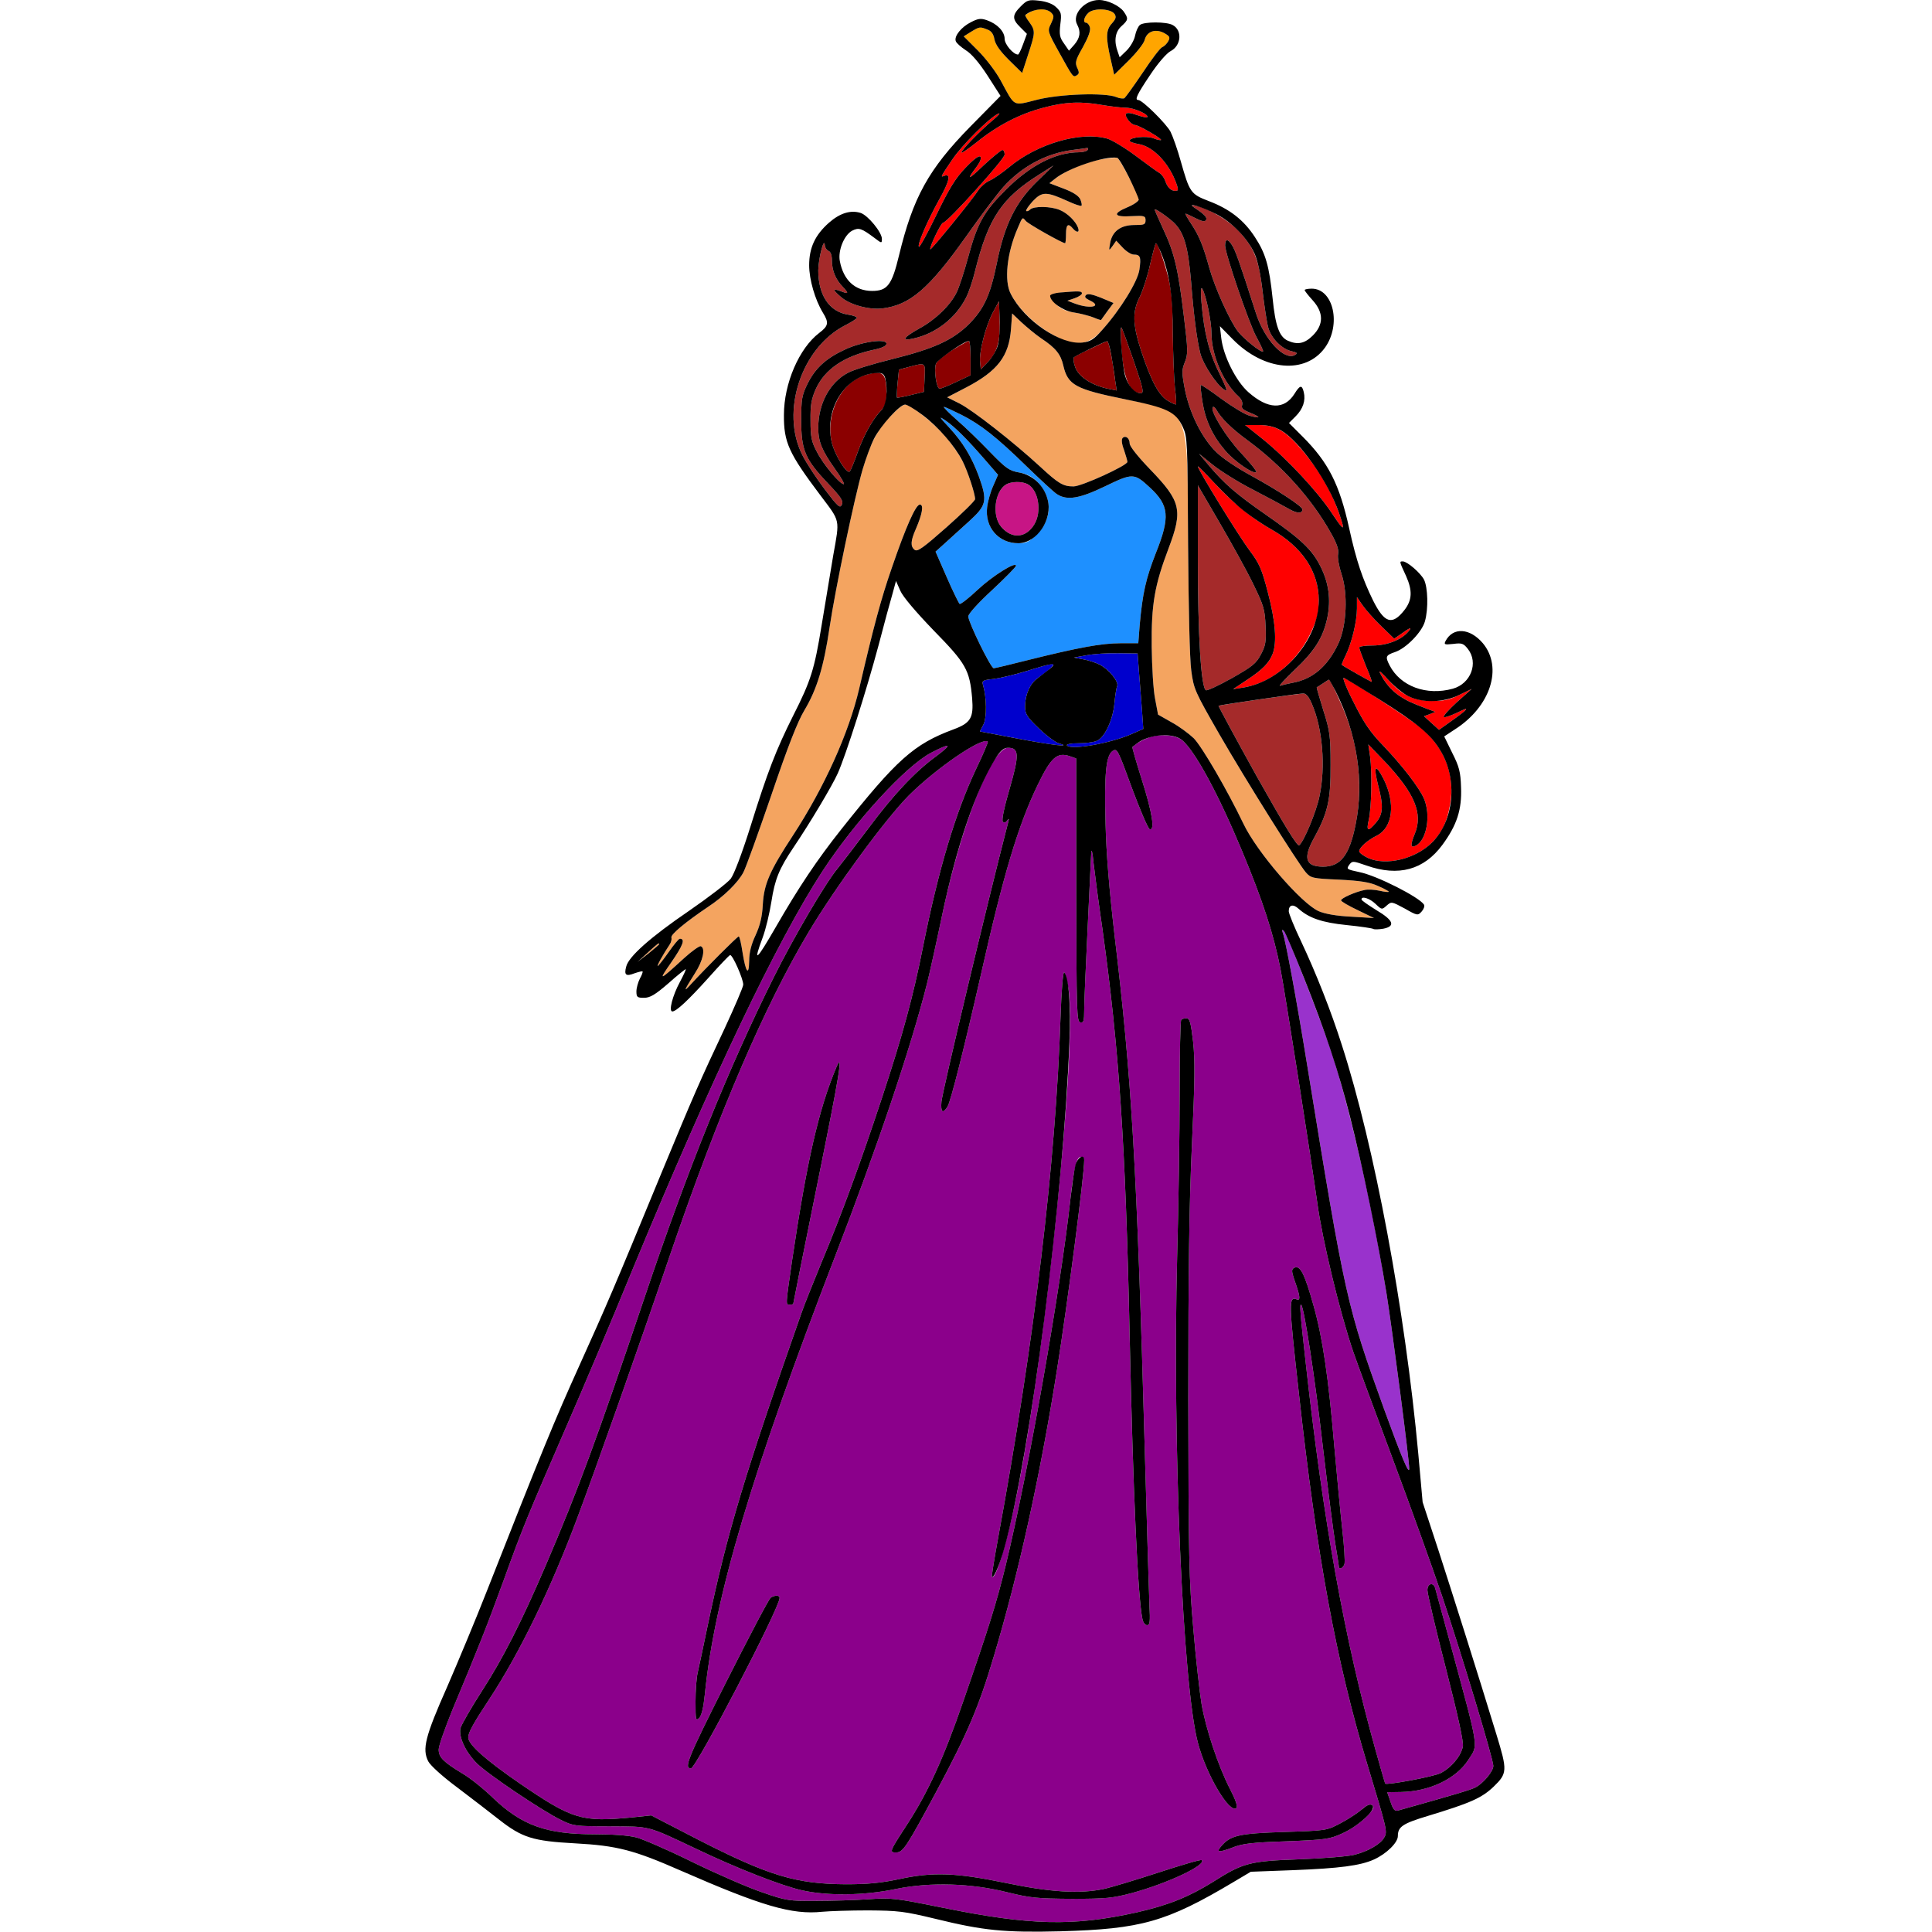 <?xml version="1.0" encoding="utf-8"?>
<!-- Generator: Adobe Illustrator 21.0.0, SVG Export Plug-In . SVG Version: 6.00 Build 0)  -->
<svg version="1.1"
	 id="svg74" inkscape:version="0.92.2 5c3e80d, 2017-08-06" sodipodi:docname="51 #12625.svg" xmlns:cc="http://creativecommons.org/ns#" xmlns:dc="http://purl.org/dc/elements/1.1/" xmlns:inkscape="http://www.inkscape.org/namespaces/inkscape" xmlns:rdf="http://www.w3.org/1999/02/22-rdf-syntax-ns#" xmlns:sodipodi="http://sodipodi.sourceforge.net/DTD/sodipodi-0.dtd" xmlns:svg="http://www.w3.org/2000/svg"
	 xmlns="http://www.w3.org/2000/svg" xmlns:xlink="http://www.w3.org/1999/xlink" x="0px" y="0px" viewBox="0 0 850 850"
	 style="enable-background:new 0 0 850 850;" xml:space="preserve">
<style type="text/css">
	.st0{fill:none;}
	.st1{fill:#FFA500;}
	.st2{fill:#FF0000;}
	.st3{fill:#A52A2A;}
	.st4{fill:#F4A460;}
	.st5{fill:#8B0000;}
	.st6{fill:#1E90FF;}
	.st7{fill:#C71585;}
	.st8{fill:#0000CD;}
	.st9{fill:#8B008B;}
	.st10{fill:#9932CC;}
</style>
<sodipodi:namedview  bordercolor="#666666" borderopacity="1" gridtolerance="10" guidetolerance="10" id="namedview76" inkscape:current-layer="svg74" inkscape:cx="815.79802" inkscape:cy="647.64677" inkscape:pageopacity="0" inkscape:pageshadow="2" inkscape:window-height="978" inkscape:window-maximized="1" inkscape:window-width="1920" inkscape:window-x="0" inkscape:window-y="1" inkscape:zoom="0.58897835" objecttolerance="10" pagecolor="#ffffff" showgrid="false">
	</sodipodi:namedview>
<g id="g72" transform="translate(0,0) scale(1,1)">
	<path id="path4" class="st0" d="M0,0h225.9h225.9l-2.9,2.9c-3.6,3.7-3.7,5.5,0,9.1l2.9,2.9l-1.7,4.6c-0.9,2.5-1.9,4.5-2.2,4.5
		c-2.1,0-5.9-4.5-5.9-6.9c0-3.2-3.2-6.6-7.8-8.2c-2.6-0.9-3.8-0.8-6.9,0.8c-4.3,2.1-7.6,6.2-6.8,8.4c0.3,0.9,2.3,2.6,4.4,4
		c2.5,1.5,5.9,5.5,9.6,11.2l5.7,8.9l-13.4,13.6c-18.3,18.7-25.1,31-31.3,56.7c-3.1,12.9-5.1,15.5-11.8,15.5
		c-7.5,0-12.6-4.7-14.2-13.1c-0.9-4.7,1.9-11.5,5.4-13.4c3-1.5,4.1-1.1,10,3.3c3,2.3,3.1,2.3,3.1,0.3c0-2.9-6.1-10.3-9.3-11.4
		c-4.4-1.4-9.1,0-14,4.3c-6.1,5.4-8.7,11-8.7,18.7c0,6.3,2.6,15.2,6,20.8c2.8,4.5,2.5,5.9-1.6,9c-8.8,6.7-15.5,22.2-15.5,36
		c-0.1,12.1,2.1,16.9,16.1,35.5c8.8,11.7,8.5,10.1,5.6,26.3c-1.3,7.8-3.6,21.6-5.1,30.7c-3.2,19.6-4.7,24.4-12.6,40
		c-7.5,15-11.2,24.5-18.8,48.9c-3.7,11.7-7.1,20.7-8.6,22.7c-1.4,1.8-9.6,8.1-18.3,14.1c-17,11.6-26.7,20.2-27.7,24.6
		c-1,3.7-0.1,4.4,3.7,2.9c1.8-0.6,3.3-1,3.5-0.8s-0.3,1.6-1.2,3.2c-0.8,1.6-1.5,4.1-1.5,5.6c0,2.5,0.4,2.8,3.3,2.8
		c2.7,0,4.9-1.3,10.8-6.4c4-3.6,7.5-6.3,7.6-6.2c0.2,0.1-1,2.7-2.6,5.7c-3.2,5.9-5,12.9-3.3,12.9c1.7,0,6.8-4.7,15.9-14.8
		c4.8-5.4,9-9.8,9.5-10c1-0.4,5.8,10.4,5.8,13c0,1-3.7,9.6-8.1,19.1c-10.9,23.1-13.7,29.5-27.9,63.8c-21.3,51.7-24,57.9-36.1,84.7
		c-10.9,24.1-16.6,38-40.9,99.7c-4.5,11.5-12.3,30.2-17.2,41.5c-9.8,22.1-11.1,27.5-8.4,32.9c1,1.9,6.3,6.7,12.9,11.6
		c6.2,4.7,14.4,11,18.2,14c10.2,8,14.9,9.5,33.5,10.5c18.4,1,25.8,2.9,46.5,12c35.7,15.6,48.9,19.5,62.3,18.1
		c3.1-0.3,12.2-0.6,20.2-0.6c13.1,0,15.8,0.4,28,3.4c7.4,1.9,17.1,4,21.5,4.7c6.5,1-32.4,1.2-211.7,1.3L0,850V425V0z"/>
	<path id="path6" class="st0" d="M470,0.1c9.6,0,10.3,0.1,7.9,1.4c-3.4,1.9-5.5,6.6-4,9.3c1.7,3.2,1.3,5.8-1.2,8.8l-2.4,2.7
		l-2.2-3.2c-1.9-2.7-2.2-3.9-1.6-8.2c0.8-5.4-0.7-8.2-5-10C460.3,0.4,463.6,0.1,470,0.1z"/>
	<path id="path8" class="st0" d="M668.8,0H850v425v425l-186.2-0.2c-102.5-0.1-184.5-0.3-182.3-0.5c23.1-1.9,36.3-6.5,61.4-21.4
		l7.4-4.4l18.6-0.7c20.6-0.8,29.6-2,35.6-4.7c5.5-2.5,10.5-7.4,10.5-10.3c0-4.1,2.1-5.5,13-8.8c18.8-5.7,23.9-7.9,29.2-13
		c6-5.8,6-7.1,1.2-22.8c-8.4-27.5-19.1-61.2-25.5-81l-7-21.3l-1.9-21.2c-2.3-24-2.9-29-7.1-57.7c-10.6-72.5-24.9-126.3-44.5-167.9
		c-3-6.3-5.4-12.2-5.4-13.2c0-2.8,1.9-3.3,4.3-1.1c4.6,4.1,10.3,6.1,21.2,7.2c6,0.6,11.3,1.4,11.7,1.7c0.5,0.3,2.5,0.2,4.4-0.1
		c5.5-1.1,4.5-3.7-3.1-8.2c-3.5-2.2-6.5-4.2-6.5-4.7c0-1.6,3.6-0.5,6.2,2c2.7,2.6,2.8,2.6,4.9,0.7c2.1-1.8,2.1-1.8,7.9,1.3
		c5.6,3.2,5.8,3.2,7.5,1.3c0.9-1,1.4-2.4,1-3c-2.1-3.3-20.8-12.8-28.4-14.3c-5.6-1.2-5.8-1.3-4.5-3.2c1.4-1.8,1.5-1.8,7.6,0.3
		c14.1,5,25.3,1.9,33.4-9.1c6.4-8.7,8.6-15.5,8.2-25.3c-0.2-6.8-0.8-9.1-3.9-15.2l-3.5-7.2l4.7-3.1c8.7-5.6,15.2-14.4,16.5-22.6
		c1.6-9.9-5.8-20.7-13.9-20.5c-3,0.1-5.2,1.5-6.7,4.2c-0.8,1.6-0.5,1.7,3.4,1.3c3.8-0.5,4.5-0.2,6.4,2.2c4.8,6.1,1.3,15.3-6.6,17.5
		c-11.6,3.2-23-1-27.8-10.2c-2-3.9-1.8-4.5,2.3-5.9c4.9-1.6,11.9-8.8,13.2-13.5c1.6-5.6,1.3-15-0.4-18.4c-1.6-3-7.4-8-9.3-8
		c-1.6,0-1.6-0.1,1.4,6.4c2.9,6.5,2.7,10.6-0.7,15c-5.4,6.9-8.8,5.8-13.8-4.2c-4.6-9.4-7.3-17.2-10.5-31.7
		c-4.3-19.5-9.2-29.1-20.5-40.4l-6-6l2.9-2.9c3.3-3.3,4.5-7,3.6-10.7c-0.8-3.3-1.7-3.1-4.1,0.8c-4.5,7.1-11.7,6.8-20.2-0.7
		c-5.5-4.8-11.1-16-12-23.9l-0.6-5.2l5.8,5.9c13.7,13.8,31.8,15.4,40.4,3.6c7.3-10.1,3.8-26-5.8-26c-1.7,0-3.1,0.3-3.1,0.6
		c0,0.4,1.6,2.4,3.5,4.5c4.9,5.4,4.9,10.7,0.1,15.5c-3.6,3.6-6.7,4.2-11,2.3c-3.8-1.7-5.5-6.6-6.7-18.6c-1.5-14.2-3-19.7-7.8-27
		c-4.8-7.4-11-12.3-20.2-15.8c-8.1-3.1-8.5-3.8-12.4-17.5c-1.4-5.1-3.5-11-4.5-13c-1.8-3.5-12.4-14-14.2-14c-1.7,0-0.6-2.4,5.2-11
		c3.5-5.3,7.3-9.6,9-10.5c4.7-2.4,5.3-9.2,0.9-11.5c-2.7-1.5-12.6-1.5-14.4,0c-0.8,0.7-1.7,2.7-2.1,4.6c-0.3,1.9-2,4.9-3.7,6.6
		l-3.1,3l-0.8-2.3c-1.8-4.8-1.2-8.8,1.5-11.3c1.5-1.4,2.7-2.8,2.7-3.1c0-1.8-2.5-4.8-5.3-6.5C487.5,0,488.9,0,668.8,0z"/>
	<path id="path10" class="st1" d="M462.4,5.5c1.4,1.4,1.4,1.9,0,4.9c-1.6,3.2-1.6,3.3,3.6,12.7c6.1,11,6.1,11.1,7.8,10
		c1-0.6,1.1-1.3,0.1-3.3c-1-2.3-0.7-3.4,2.6-9.2c2.4-4.4,3.4-7.2,3-8.6c-0.3-1.1-1.1-2-1.6-2c-1.6,0-1-2.6,1-4.4
		c2.5-2.2,9.9-1.8,11.5,0.6c0.8,1.3,0.5,2.2-1.2,4.1c-2.6,2.8-2.8,6-0.6,15.5l1.6,7.1l6.3-6.2c3.5-3.5,6.7-7.5,7.1-9.1
		c0.9-3.7,4.6-5.1,8.5-3.1c2.5,1.4,2.8,1.9,1.9,3.6c-0.6,1.1-1.8,2.3-2.6,2.6c-0.9,0.3-4.7,5.3-8.6,11.2c-3.9,5.8-7.6,10.9-8.1,11.3
		c-0.6,0.3-2.2,0.1-3.6-0.5c-4.9-2-24.7-1.4-34.9,1.2c-10.8,2.7-9.5,3.4-15.9-8.4c-2.1-3.9-6.5-9.7-10.1-13.3L424,16l3.2-2
		c3.8-2.3,3.9-2.3,7.2-1c1.7,0.6,2.7,1.9,3.1,4.3c0.5,2.4,2.5,5.2,6.4,9.1l5.8,5.7l2.6-8c3.2-9.7,3.3-10.5,0.6-14.3
		c-1.2-1.6-2-3-1.8-3.2c0.2-0.2,1.3-0.8,2.4-1.4C456.4,3.6,460.6,3.7,462.4,5.5z"/>
	<path id="path12" class="st2" d="M485,46.2c3.6,0.6,8.3,1.2,10.5,1.2c3.7,0.1,10.3,3.1,9.2,4.2c-0.2,0.2-2.2-0.2-4.5-1
		c-2.7-1-4.4-1.1-4.8-0.5c-0.7,1.2,2.3,4.9,4,4.9c1.5,0,11.9,6,11.4,6.6c-0.2,0.2-1.8-0.1-3.4-0.8c-3.1-1.1-10.4-0.4-10.4,1.1
		c0,0.5,1.8,1.1,4,1.5c5.5,0.9,11.6,6.6,15.2,14.1c1.6,3.4,2.4,6.1,1.8,6.3c-2.1,0.7-4.1-0.8-5.2-3.8c-0.5-1.7-1.8-3.4-2.7-3.9
		s-5.6-3.9-10.4-7.5c-4.8-3.6-10.5-7-12.5-7.6c-11.9-3.3-30.8,2.2-43.3,12.6c-3,2.5-6.8,5.1-8.4,5.8c-1.7,0.7-3.9,2.6-5,4.2
		c-2.8,4.4-20.8,26.4-21.2,26.1C408.7,109,414,98,414.9,98c1.8,0,27.1-28,27.1-30c0-1.1-0.4-2-1-2c-0.5,0-4.2,3-8.2,6.7
		c-7.1,6.8-7.8,6.8-3,0.5c1.5-2.1,2.1-3.7,1.5-4.3c-0.6-0.6-3.1,1.3-6.6,5c-4.4,4.6-7.1,9-12.7,20.6c-3.9,8.1-7.4,14.4-7.7,14.1
		c-0.9-0.8,3.6-11.2,8.9-20.8c4.7-8.4,5.3-11.6,2.1-10.4c-1.6,0.7-1.5,0.4,3.8-7.4c4.1-6.1,16-18,19.9-19.9c1.4-0.7,0.6,0.4-2,2.6
		c-5.8,4.8-14,13.3-14,14.4c0,0.5,3-1.6,6.8-4.6c8.9-7.2,18.8-12.4,29.2-15.1C468.6,44.8,475.6,44.5,485,46.2z"/>
	<path id="path14" class="st3" d="M478.3,65.1c0.5,0,0.5,0.3,0.2,0.9c-0.3,0.5-2.1,1-3.8,1c-10.3,0-21.5,5.8-32.2,16.5
		C432.8,93.2,430,98.2,426,113c-1.7,6.3-4,13.4-5.1,15.6c-2.7,5.6-9.2,12-16.4,15.9c-7.3,4.1-8.2,5.7-2.5,4.4
		c9.8-2.2,18.4-8.9,23-17.9c1.2-2.3,3-7.6,4-11.8c5.8-23.2,11.7-32.1,28.5-42.6l6-3.8l-7.1,6.9c-9.6,9.3-14.4,19.1-17.8,35.9
		c-2.9,14.3-5.7,20.4-12.5,27.2c-7.1,6.9-15.2,10.6-33.2,15.1c-8.6,2.1-17.4,4.8-19.6,6c-8.1,4.1-13.3,13.6-13.3,24.3
		c0,6.1,1.6,10,7.5,18.3c2.6,3.6,4.2,6.5,3.7,6.5c-1.7,0-9-8.7-11.8-14.2c-2.4-4.5-2.8-6.5-2.8-13.8c-0.1-6.8,0.4-9.5,2.3-13.8
		c3.9-8.7,12.4-14.5,25.4-17.3c3.8-0.8,5.7-1.7,5.7-2.7c0-2.4-10.9-0.9-18.3,2.6c-8.4,3.9-13,8.2-16.4,15c-2.5,5.1-2.8,6.7-2.8,16.2
		c0,13,1.7,17.1,11.8,27.7c5.8,6.1,6.8,7.7,6.1,9.3c-0.8,1.8-1.7,1-7.6-6.8c-3.7-4.9-8.2-11.7-9.9-15.2c-9.5-19-0.4-46.7,18.6-56.7
		c3-1.5,5.5-3.1,5.5-3.5c0-0.4-1.8-1.1-4-1.4c-8.2-1.3-13-8.6-13-19.5c0.1-5.5,2.7-15.3,2.9-10.8c0.1,0.9,0.8,1.9,1.6,2.3
		c0.9,0.3,1.5,1.8,1.5,4c0,4.6,1.6,8.5,4.8,11.8c2.8,3,2.6,3.3-1.2,1.8c-3.3-1.2-3.3-0.5,0.2,2.5c3.8,3.5,12.4,5.9,18.4,5.2
		c12.1-1.5,20.4-8.5,36.8-31.6c6.4-9.1,13.8-18.9,16.4-21.8c8.2-9.1,18.9-14.8,30.3-16.3C474.9,65.6,477.9,65.2,478.3,65.1z"/>
	<path id="path16" class="st4" d="M491.5,69.4c1.1,0.2,9.4,16.3,9.5,18.4c0,0.7-2.3,2.3-5,3.4c-6.7,2.8-6,4.4,1.8,3.9
		c5.7-0.3,6.2-0.1,6.2,1.8c0,1.9-0.6,2.1-4.9,2.1c-6.1,0-9.8,2.8-10.7,8c-0.6,3.5-0.6,3.5,1.1,1.2l1.6-2.3l2.9,3.1
		c1.5,1.6,3.7,3,4.8,3c2.9,0,3.3,1.1,2.5,6.6c-0.7,5.2-8.4,17.7-16.5,26.7c-5.2,5.8-10,7-16.9,4.3c-9.3-3.8-19.1-12.3-23.2-20.3
		c-3-5.7-1.7-18,3-28.8c2.2-5.2,2.1-5.1,3.6-3.3c1,1.3,16.1,9.8,17.3,9.8c0.2,0,0.4-1.8,0.4-4c0-4.2,0.9-5,3-2.5
		c1.7,2,3.1,1.9,2.3-0.3c-1-2.8-4.6-6.4-8-7.8c-4-1.7-11.5-1.8-13.1-0.2c-0.6,0.6-1.4,0.9-1.7,0.6c-0.3-0.3,1-2.2,2.9-4.3
		c4.1-4.3,5.9-4.3,15.4,0c3,1.4,5.7,2.3,6,2c0.3-0.3,0-1.5-0.5-2.8c-0.8-1.6-3.1-3.1-7.3-4.7l-6.3-2.4l2.4-1.9
		c4.2-3.4,14.3-7.7,20.5-8.6C487.8,69.6,491,69.3,491.5,69.4z M473.3,128.2c-12.5,0.8-13.1,1.2-8.5,5.8c2,2,4.3,3,7.8,3.5
		c2.7,0.4,6.4,1.4,8.3,2.1c1.9,0.8,3.5,1.3,3.5,1.2c0.1-0.2,1.4-1.9,2.8-3.9l2.7-3.6l-5.5-2.3c-4-1.6-5.9-1.9-6.6-1.2
		c-0.8,0.8-0.3,1.4,1.5,2.3c5.9,2.7,0.6,4-6.3,1.5l-3.4-1.3l3.2-1.1c1.8-0.6,3.2-1.6,3.2-2.1C476,128.5,474.8,128.1,473.3,128.2z"/>
	<path id="path18" class="st3" d="M526.5,90.6c5.5,1.2,14.6,6.7,18.9,11.5c6.5,7.2,8.5,12.3,10.1,26.2c0.8,6.7,1.9,13.9,2.5,15.9
		c1.3,4.7,6,9.4,10.2,10.3c2.6,0.6,2.8,0.9,1.5,1.7c-4.7,2.6-13.5-6.9-17.2-18.6c-7.3-22.8-8.9-27.2-10.5-29.8c-1.7-2.8-3-2.8-3,0.2
		c0,3.5,10.4,33.9,13.6,39.9c1.9,3.5,3.3,6.5,3.1,6.7c-0.7,0.8-8.5-5.5-11.1-8.8c-3.7-5-10.1-19.1-12.6-28.1
		c-2.7-9.8-4.5-14.1-8.1-19.5c-1.5-2.3-2.6-4.2-2.3-4.2c0.3,0,2.2,0.9,4.4,2c2.8,1.4,4.1,1.7,4.6,0.8c0.7-1.1-0.8-2.6-5.2-5.5
		C523.7,90.2,523.9,90.1,526.5,90.6z"/>
	<path id="path20" class="st3" d="M516.2,97.7c4.7,4.4,6.5,10.6,7.8,25.8c1.2,15.6,2.6,26,4.1,32c1.2,4.7,7.1,13.7,10.3,15.8
		c1.9,1.3,1.6,0.3-2-7.2c-4.5-9-6.7-18-7.8-31.1c-0.4-5.2-0.3-7,0.4-5.9c1.6,2.8,4,14.1,4,19.6c0,9.5,5.3,21.8,11.9,27.7
		c1.3,1.2,1.9,2.6,1.6,3.8c-0.5,1.4,0.3,2.1,3.5,3.4c4.9,2,4.8,2.7-0.2,1.3c-2-0.5-7.6-3.9-12.4-7.4c-4.8-3.6-8.9-6.3-9.1-6.1
		s0.1,3.4,0.7,7.2c1.3,8.3,4.5,15.2,10.1,21.7c4,4.7,12.4,10.5,13.6,9.4c0.3-0.4-2.7-4.1-6.7-8.4c-6.7-7.1-13.8-18.8-12.4-20.2
		c0.3-0.3,1,0.2,1.5,1.1c2.2,3.9,6.8,8.4,13.9,13.6c15.2,11.2,28.1,25.6,36.6,40.8c2.6,4.6,3.5,7.3,3.1,9.2
		c-0.3,1.5,0.4,5.4,1.5,8.7c2.9,8.6,2.3,22.7-1.3,30.5c-4.7,10.1-11.3,15.8-20.2,17.4c-2.1,0.4-4.6,1-5.5,1.3
		c-0.9,0.4,1.9-2.7,6.3-6.9c9-8.5,12.7-14.4,14.5-23.2c1.6-7.7,0.6-15.2-3-22.3c-3.7-7.5-8.6-12.1-24-22.8
		c-13.1-9.1-18.4-13.7-25.3-21.9l-4.2-5l6.2,5c3.4,2.7,11.2,7.6,17.5,10.8c6.2,3.2,13.2,7,15.5,8.3c3.9,2.3,6.3,2.4,6.3,0.4
		c0-1.3-10.8-8.4-22.3-14.7c-6.3-3.4-12.9-7.8-15.7-10.6c-6.2-6.1-11.6-16.9-13.7-27.5c-1.4-7.4-1.4-8.5,0-12
		c1.4-3.5,1.4-5.2-0.4-19.8c-2.5-20.9-4.2-28.2-9-38.4c-2.1-4.6-3.9-8.6-3.9-8.9C508,91.5,513.2,95,516.2,97.7z"/>
	<path id="path22" class="st5" d="M508.6,107c0.8,0,3.6,7.9,5.5,15.5c1.4,6.2,1.9,11.8,1.9,24.5c0.1,9.1,0.5,19.6,0.9,23.5
		c0.5,3.8,0.7,7.2,0.5,7.4s-1.8-0.5-3.6-1.6c-3.9-2.2-7.4-8.7-11.8-22.1c-3.7-11.4-3.9-17.2-0.5-23.7c1.3-2.7,3.4-9.1,4.5-14.2
		C507.2,111.2,508.3,107,508.6,107z"/>
	<path id="path24" class="st5" d="M439.5,132.5l0.3,7.7c0.4,9.8-1,14.7-5.1,19l-3.2,3.3l-0.3-3.1c-0.5-4.6,2.4-15.7,5.5-21.7
		L439.5,132.5z"/>
	<path id="path26" class="st4" d="M445.3,137.9l4.1,3.9c2.3,2.1,6.1,5.3,8.6,7c6.5,4.3,8.7,7.1,9.8,12c2,8.6,5.3,10.4,26.9,14.8
		c29.3,5.9,27.7,2.1,28,63.9c0.2,27.4,0.7,50.5,1.4,55.5c1.1,8.2,1.5,9.1,12.4,28.1c12,20.8,34.3,56.3,38,60.7
		c2.2,2.5,2.9,2.7,14.6,3.2c9.5,0.5,13.5,1.1,17.2,2.8c2.6,1.1,4.7,2.3,4.7,2.5c0,0.3-1.8,0.1-4-0.4s-5.3-0.7-6.8-0.3
		c-4,0.8-10.2,3.6-10.2,4.5c0,0.5,3.3,2.4,7.3,4.3l7.2,3.5l-10-0.6c-6.4-0.3-11.5-1.2-14.3-2.4c-7.6-3.3-27.3-26.1-33.2-38.6
		c-7-14.6-18.1-33.7-21.8-37.5c-2.1-2-6.4-5.2-9.7-7l-6-3.4l-1.3-6.9c-0.8-3.9-1.4-14.2-1.5-23c-0.2-18.7,1.3-27.1,7.4-43.2
		c6.4-16.9,5.5-20.7-8.1-34.8c-5.3-5.5-9-10.1-9-11.4c0-2.3-1.8-3.7-3.1-2.4c-0.6,0.6-0.4,2.6,0.6,5.2c0.8,2.4,1.5,4.8,1.5,5.3
		c0,1.6-20.1,10.8-23.7,10.8c-4.6,0-6.6-1.2-14.8-8.8c-11.5-10.6-29.6-24.8-35.4-27.7l-5.4-2.7l8.3-4.3c14-7.3,18.9-13.8,19.8-25.8
		L445.3,137.9z"/>
	<path id="path28" class="st5" d="M493.4,144.1c0.3,0.3,2.7,6.9,5.4,14.7c4.3,12.6,4.6,14.2,3,14.2c-4.8,0-7.6-6.7-8.5-20.5
		C493,147.5,493,143.8,493.4,144.1z"/>
	<path id="path30" class="st5" d="M426.3,150c0.4,0,0.7,3.4,0.7,7.5v7.6l-6.2,2.9c-3.5,1.7-6.8,3-7.4,3c-1.4,0-2.6-8.3-1.6-11
		c0.4-1.1,3.7-3.8,7.2-6C422.6,151.8,425.8,150,426.3,150z"/>
	<path id="path32" class="st5" d="M487.1,150.1c0.7-0.1,2.2,7.3,3.5,17.1l0.7,4.6l-4.4-0.9c-7-1.6-12.6-5.4-13.9-9.5
		c-0.7-1.9-0.9-3.8-0.5-4.2c0.3-0.4,3.6-2.1,7.3-3.8C483.5,151.6,486.8,150.1,487.1,150.1z"/>
	<path id="path34" class="st5" d="M406.8,166.2l-0.3,6.2l-5.8,1.4c-3.2,0.8-5.9,1.3-6.1,1.1c-0.1-0.2,0-3.1,0.3-6.4l0.6-5.9l4.5-1.2
		C407.3,159.5,407.1,159.3,406.8,166.2z"/>
	<path id="path36" class="st5" d="M390,173.3c0,3.5-0.6,5.4-2.1,7c-3.9,4-7.7,10.8-10.5,18.5c-1.5,4.3-3.1,8.1-3.5,8.6
		c-1.3,1.5-6.7-7.3-8-12.9c-2.8-12.5,4.1-26.3,14.8-29.5C388.5,162.7,390,163.9,390,173.3z"/>
	<path id="path38" class="st4" d="M398.2,178c2.6,0,13.5,8.8,18.4,14.8c2.5,3.1,5.6,7.6,6.9,10.1c2.3,4.6,5.5,14.3,5.5,16.7
		c0,0.7-5.7,6.3-12.6,12.4c-10.2,9-12.8,10.9-14,9.9c-1.9-1.5-1.8-3.9,0.5-9.1c2.9-6.7,3.6-10.8,1.8-10.8s-6.1,9.6-12.4,28
		c-4.6,13.2-8,25.8-14.3,53c-4.6,19.7-15.4,43.5-29.1,64.5c-10.3,15.7-12.8,21.5-13.3,30.5c-0.3,5.5-1.2,9.1-3.2,13.5
		c-1.9,4-2.8,7.7-2.8,11.2c-0.1,7-1.5,5.2-2.9-3.6c-0.6-3.9-1.3-7.1-1.7-7.1c-0.6,0-14.3,13.7-21,21c-3.5,3.9-3.2,3,1.8-4.9
		c3.5-5.4,4.7-11,2.5-11.8c-0.6-0.2-4,2.2-7.5,5.4c-10.9,10-11.4,10.2-5.4,1.6c5.1-7.4,6.2-10.3,3.7-10.3c-0.5,0-2.7,2.7-5,6
		s-4.5,6-4.7,6c-0.5,0,2.2-4.9,5.2-9.4c0.7-1,1-2.4,0.8-3.1c-0.5-1.3,6.3-6.9,16.1-13.5c7-4.6,13.3-10.8,15.6-15.3
		c1.1-2.1,6.6-17.4,12.3-34c7.3-21.5,11.5-32.2,14.5-37.2c5.5-9.2,8.5-19,11.1-36.6c2.5-16.8,10.9-56.9,14.5-69.3
		c3.3-11.4,6.5-17.6,12.4-23.6C394.5,180.2,397.3,178,398.2,178z"/>
	<path id="path40" class="st6" d="M415.3,179c0.4,0,3.9,1.6,7.7,3.5c8.5,4.3,15.5,9.8,29,23c5.8,5.6,11.6,11,13,11.9
		c4.5,2.9,9.9,2,21.3-3.5c12-5.8,12.7-5.8,19.5,0.5c8.6,7.9,9.1,13,2.7,29c-4.4,11.3-5.8,17.4-7.1,31.8l-0.6,7.8H493
		c-8.4,0-18.6,1.9-40.7,7.4c-7.8,2-14.6,3.6-15.1,3.6c-1.3,0-11.2-20.3-11.2-22.8c0-1.1,4.3-5.9,10.5-11.6
		c5.8-5.4,10.5-10.2,10.5-10.7c0-2-10.4,4.5-17,10.7c-3.8,3.6-7.3,6.3-7.8,6.1c-0.4-0.3-3-5.6-5.7-11.8l-4.9-11.2l4-3.6
		c2.2-2,7-6.3,10.7-9.7c7.8-7.1,8.2-9,4.4-19.7c-3.2-8.7-7.1-15.1-13.1-21.6c-4.5-4.8-4.7-5.2-1.6-3.1c4.2,2.9,9.4,8.1,17.3,17.2
		l5.8,6.7l-2.1,4.8c-1.2,2.6-2.4,6.9-2.7,9.4c-1.1,8.9,5,15.9,13.7,15.9c3.6,0,4.8-0.6,8-3.8c6.9-6.9,7.2-15.7,0.7-22.9
		c-2.5-2.6-4.5-3.7-8.2-4.4c-4.5-0.8-5.8-1.7-13-9.1c-4.4-4.6-10.9-10.9-14.5-14C417.4,181.6,414.8,179,415.3,179z"/>
	<path id="path42" class="st2" d="M547.8,187h5.9c7.8,0,12.1,2.6,20,12c6.7,8,12.2,17.5,15.4,26.7c2.9,8.4,2.4,8.4-3.2,0
		c-6.1-9.3-19.5-23.7-30.2-32.4L547.8,187z"/>
	<path id="path44" class="st2" d="M534,212.2c8.1,8.8,16.9,16,25.5,20.8c13.4,7.6,20.7,18.5,20.7,31.1c0,5.9-0.6,8.1-3.6,14.5
		c-6,12.7-17.5,22-29.6,23.9l-4.5,0.7l6-4c6.9-4.5,9.9-7.6,11.4-11.5c2-5.1,1.2-14.6-2.1-27.1c-2.7-10.4-3.8-12.8-8.1-18.5
		c-4.5-6-22.7-35.5-22.7-36.9C527,204.9,530.2,208.1,534,212.2z"/>
	<path id="path46" class="st7" d="M452.1,213c4.8,2.6,6.4,12.1,2.9,17.8c-3.7,6-9.9,6.4-14.5,1c-4.2-4.9-2.9-15.7,2.2-18.7
		C445,211.8,449.6,211.7,452.1,213z"/>
	<path id="path48" class="st3" d="M527,213.5l9.6,16.5c5.3,9.1,12,21.2,14.8,27c4.6,9.5,5.1,11.1,5.4,18.5c0.3,6.9,0,8.6-2.1,12.5
		c-2,3.9-3.8,5.3-12.6,10.3c-5.7,3.2-10.9,5.6-11.5,5.4c-2.2-0.9-3.6-24.3-3.6-58.2V213.5z"/>
	<path id="path50" class="st0" d="M394.2,255.6l1.9,4.3c1.1,2.6,6.9,9.4,14.7,17.5c14.2,14.5,15.8,17.3,16.9,29.8
		c0.7,8.6-0.6,10.9-8.2,13.7c-17.5,6.5-25,13.3-49.4,44c-10.7,13.5-18.6,25.3-28.8,43c-8.6,14.9-10.1,16.2-5.8,4.7
		c1.4-3.7,3.1-10.9,3.9-16c1.5-9.7,3.4-14.4,9.6-23.6c7.3-10.8,17.2-27.4,19.6-32.8c3.6-8.1,12.6-36.4,17.9-56.2
		c2.5-9.6,5.3-19.9,6.2-22.9L394.2,255.6z"/>
	<path id="path52" class="st2" d="M597,262.7l2.4,3.5c1.3,1.9,5,6.1,8.2,9.2l5.8,5.6l2.6-1.8c4.4-3.2,5.6-3.6,3.5-1.2
		c-3.1,3.6-9.3,6-15.7,6c-3.2,0-5.8,0.4-5.8,0.9c0,0.4,1.3,4,2.9,8c1.7,3.9,2.8,7.1,2.6,7.1c-0.3,0-12-6.6-13.2-7.5
		c-0.1,0,0.6-1.9,1.7-4.1c2.7-5.5,5-15,5-20.7V262.7z"/>
	<path id="path54" class="st8" d="M492,287.4l8.5,0.1l0.6,8c0.4,4.4,0.9,11.9,1.3,16.6l0.6,8.6l-4.8,2.1c-9.2,4.2-27.4,7.4-28.8,5.1
		c-0.3-0.5,2-0.9,5-0.9c3,0,6.6-0.4,8-1c3.5-1.3,7.2-9.1,7.9-16.5c0.3-3.3,0.8-6.7,1.2-7.6c0.8-2-3.6-7.4-7.7-9.5
		c-1.6-0.8-4.8-1.9-7.1-2.3l-4.2-0.8l5.5-1C481,287.7,487.3,287.3,492,287.4z"/>
	<path id="path56" class="st8" d="M463,292.1c1.5,0-1,2.4-6.5,6.3c-3.3,2.3-5.5,7.2-5.5,12.3c0,3.4,0.7,4.6,6,9.7
		c3.3,3.2,7.3,6.2,8.8,6.6c6.4,1.9-2.6,0.9-18.4-2.1l-16.3-3.1l1.6-3.1c1.5-3,1.4-11.8-0.2-17.3c-0.6-1.9-0.2-2.2,4.8-2.7
		c2.9-0.4,9.6-2,14.8-3.6C457.3,293.4,462.2,292.1,463,292.1z"/>
	<path id="path58" class="st2" d="M610.5,298.8c6.3,7.1,11.2,9.5,19.6,9.6c5.2,0,7.7-0.5,12-2.7l5.4-2.6l-6.5,5.8
		c-3.6,3.3-6.2,6.2-5.8,6.6c0.3,0.3,3-0.6,6-2c5.9-3,5-1.7-2.9,3.9l-5.2,3.7l-3.3-3l-3.3-3l2.5-0.9l2.5-1l-3-1.1
		c-7.6-2.9-9.2-3.6-12.6-5.8c-3.6-2.4-6.6-5.8-8.8-10.3C606.4,294.6,607.9,295.9,610.5,298.8z"/>
	<path id="path60" class="st2" d="M591.2,298.2c3.4,1.4,29.8,18.5,34.3,22.3c10.2,8.7,14.7,20.7,12.5,33.3c-1.3,7.8-3.7,12.7-8.1,17
		c-7.4,7.2-20.1,10.2-28,6.7c-2.1-1-3.9-2.3-3.9-3c0-1.6,3.7-4.9,7.8-6.9c7-3.6,8.2-14.2,3-24.7c-3.7-7.3-4.7-6.1-2.4,2.9
		c2.3,8.7,2.1,12.5-1,16.1c-3.5,4.2-4.4,3.9-3.2-1.2c1.2-5.3,1.5-20.5,0.6-27.7l-0.8-5.5l7.3,7.6c13.1,13.9,16.8,22.8,13.2,31.6
		c-2.1,5.1-2,6.6,0.5,5.3c4.7-2.5,6.6-13.3,3.5-20.6c-2-4.7-9.4-14.4-18-23.4c-5.7-5.9-8.4-9.9-12.9-18.9
		C592.4,302.9,590.5,298,591.2,298.2z"/>
	<path id="path62" class="st3" d="M584.7,299c0.6,0,5.4,10.3,7.7,16.5c5.6,14.7,7.1,32.3,4,47.3c-2.7,13.5-6.6,18.5-14.3,18.5
		c-7.7,0-8.9-3.7-4.1-12.4c6.2-11.2,7.5-17,7.4-32.4c0-12.7-0.3-14.9-3.2-24c-1.7-5.5-3-10-2.9-10.1c0.1,0,1.3-0.8,2.7-1.7
		C583.3,299.8,584.6,299,584.7,299z"/>
	<path id="path64" class="st3" d="M573.3,305.1c1.2-0.1,2.5,1.3,3.8,4.4c4.8,10.8,6.2,27.8,3.4,40.9c-1.4,6.8-6.8,19.8-8.9,21.5
		c-0.8,0.7-6.5-8.7-18.5-30c-9.5-17.1-17.1-31.2-17-31.4c0.2-0.1,8.3-1.4,17.9-2.8S572.3,305.2,573.3,305.1z"/>
	<path id="path66" class="st9" d="M520.3,325.8c5.8,5.2,15.9,23.9,26.2,48.7c9.1,21.8,13.9,36.6,16.9,52c2,10.3,13.6,84.4,16.2,103
		c2.2,16.1,9.8,47.6,15.7,65c1.9,5.5,9.8,26.9,17.5,47.5c7.7,20.6,17.4,47.6,21.6,60c8.7,25.9,22.6,72,22.6,74.9
		c0,2.4-4.4,7.7-7.9,9.5c-2.2,1.1-8.2,2.9-34.2,10.2c-1.3,0.3-2.1-0.7-3.1-3.8l-1.5-4.3l6.1-0.1c12.5-0.2,24.4-5.9,29.7-14.3
		c4.3-6.8,4.9-3.2-8.2-51.6c-3.3-12.1-6.2-22.8-6.5-23.8c-0.8-2.7-3.4-2.1-3.4,0.9c0,1.5,3.6,16.9,8.1,34.3
		c5.4,21.1,7.9,32.6,7.5,34.5c-0.9,4.3-5.1,9.3-9.8,11.7c-3.2,1.6-23.7,5.4-24.4,4.6c-0.1-0.1-2-6.8-4.3-15
		c-13.6-48.6-22.9-100.4-30.6-169.7c-2.6-23.1-2.8-26.7-2-25.9c1.3,1.3,6.1,32.5,9.5,62.4c2.2,18.7,4.7,37.9,5.5,42.8
		c0.8,4.8,1.5,9.2,1.5,9.7c0,1.7,1.8,1.1,2.5-0.9c0.3-1-0.1-7.6-0.9-14.7s-2.4-23.9-3.6-37.4c-2.5-29.7-5.1-47.5-9.1-61.6
		c-4-14.3-6-18.2-8.7-16.5c-1,0.6-0.9,1.6,0.1,4.7c2.7,7.5,3,9.7,1.3,9.1c-3.7-1.4-3.7,0.6,0.9,41.7c7.9,71.5,16.4,117.5,30,162.6
		c8.8,29.1,9,29.8,7.5,32.4c-1.5,2.8-6.8,6-13,7.6c-2.5,0.7-13.3,1.6-24,2c-22.3,0.8-25,1.5-38.4,10c-10.6,6.6-19.8,10.3-33.6,13.4
		c-27.9,6.2-46.9,5.7-84.8-2c-21.7-4.4-23.2-4.5-33.2-3.8c-5.8,0.4-16.1,0.7-23,0.7c-11.8,0.1-13.1-0.1-23.5-3.7
		c-6-2-19.8-8-30.5-13.2c-10.7-5.3-22-10.2-25-11c-3.4-0.9-10.4-1.4-18.5-1.4c-21.1,0-31.9-3.9-44.5-15.9c-4.1-4-10.2-8.9-13.5-10.8
		c-8.4-5.1-10.5-7.1-10.5-10.6c0-1.6,2.8-9.5,6.1-17.6c11.5-27.5,15.1-36.6,22.4-56.6c8.4-23.3,10.4-28.1,27.5-67.5
		c7.1-16.2,20.3-47.5,29.3-69.5c35-84.6,63.5-144.4,83.4-175c14.5-22.2,36.7-46.4,47.9-52.3c8.8-4.6,9.7-4,2.3,1.5
		c-9.2,6.7-18.9,17-29.9,31.8c-5.3,7.1-11.4,15-13.4,17.5c-5.2,6.1-19.5,30.5-28.2,48c-19.8,39.8-37.8,84.3-56.7,140.5
		c-21.6,64-29.1,84.3-43.5,118c-10.8,25.2-18.9,41.1-28,55.2c-4.9,7.6-9.2,15.1-9.6,16.6c-0.9,3.8,2.2,10.5,7.2,15.5
		c4.7,4.7,28.6,20.8,37,24.9c5.5,2.7,6.2,2.8,21.7,2.8c17.9,0.1,16-0.4,38,10c17.8,8.5,37,16,46.1,18.1c11.3,2.6,27.8,2.4,41.9-0.6
		c14.9-3,32.8-2.5,49,1.6c9.8,2.4,12.9,2.7,28,2.8c15.3,0,18-0.3,26.7-2.6c15.7-4.3,32.6-12.3,30.5-14.4c-0.3-0.4-8.8,2.1-18.9,5.4
		s-21,6.6-24.3,7.3c-10.7,2.2-23.4,1.4-43.1-2.7c-21.9-4.5-32-4.9-47.1-1.6c-7.6,1.6-13.5,2.2-23,2.2c-22.1-0.1-34-3.7-65.3-19.7
		l-20.5-10.6l-8.5,0.9c-22.1,2.1-26.1,0.9-49.1-14.8c-15.3-10.5-22.9-17.3-22.9-20.4c0-2.1,2.1-6,9.5-17.2
		c13.3-20.3,27.1-48.8,38.6-79.7c7.9-21,27.1-75.4,40.9-116c21.2-62,41.5-109.3,60.8-141.5c12-20.1,33.9-49.8,44.1-60.1
		c12.3-12.2,32.4-25.9,34.7-23.6c0.2,0.2-2.1,5.7-5.2,12.1c-9,19.1-16.5,44-23.4,78.6c-4.3,21.6-8.8,38.2-17.9,65.8
		c-9.6,29.1-17.9,51.7-26.7,72.7c-3.6,8.8-7.7,18.9-8.9,22.5c-25.1,71.4-32.6,96.5-41,136.5c-1.9,9.3-4,18.9-4.5,21.2
		c-0.6,2.3-1,8.1-1,13c0,8,0.1,8.6,1.6,7.1c1.1-1.1,1.9-4.6,2.5-10.4c4.3-42.7,20.6-97.5,57.5-193.2c18.4-47.6,33.2-91.5,40.3-119.7
		c1.1-4.4,4.1-17.9,6.6-29.9c8.2-39.2,21.8-73.6,29-73.6c4.9,0,5,3.1,0.7,18c-2.4,8.2-3.6,13.9-3,14.5c0.6,0.6,1.2,0.5,1.9-0.5
		c0.8-1.1,0.9-0.9,0.4,1c-9.3,36-28.8,117.8-29.3,122.7c-0.4,4.7,0.6,5.5,2.7,2.1c1.4-2.3,7.4-26.1,14.7-58.2
		c9.8-43.6,16.3-65.4,24.9-83.2c5.9-12.2,8.5-14.6,14.2-12.7l2.8,1v57.9c0.1,53.8,0.2,57.9,1.8,58.2c1.4,0.3,1.7-0.5,1.7-5.5
		c0-3.2,0.7-19.3,1.5-35.8c0.8-16.5,1.5-31.6,1.6-33.5s0.6,0.1,1,4.5c0.5,4.4,2.2,17.4,3.9,29c7.4,53.2,10.2,94.9,12,179
		c1.5,69.3,3.6,114.9,5.6,124.7c0.3,1.6,1.2,2.8,2.1,2.8c1.2,0,1.4-1.5,1-8.8c-0.2-4.8-1.1-34.8-2-66.7
		c-3.5-126.6-5.8-165.1-13.4-228.5c-2.3-19.9-3.6-35.7-3.9-48.5c-0.6-22.3,0.2-30.1,3.1-32.1c2-1.3,2.3-0.7,8.5,16.3
		c3.6,9.7,7.1,17.8,7.8,18.1c2.4,0.8,1.2-7.1-3.4-21.6c-2.5-7.9-4.4-14.5-4.2-14.6c0.2-0.1,1.1-0.8,2-1.5c1-0.7,3.5-2,5.5-2.7
		C510.4,322.7,517.6,323.4,520.3,325.8z M468.2,427.8c-0.5-0.5-1.2,7.9-1.6,19.4c-2.1,64.3-11.4,142.1-27.6,230.2
		c-1.6,8.8-2.8,16.2-2.6,16.4c1.5,1.4,5.9-12.7,10-31.8c13-60.7,27.8-202.4,23.7-226.9C469.5,431.5,468.7,428.3,468.2,427.8z
		 M522,448c-0.9,0-2,0.3-2.3,0.7c-0.4,0.3-0.7,14.9-0.7,32.4s-0.5,49.7-1.1,71.6c-2.1,81.9,2.4,189.3,9.2,214.3
		c3.7,14,14,31.3,16.9,28.4c0.6-0.6-0.4-3.6-2.9-8.4c-5.1-9.9-10.6-26.3-12.5-37.5c-0.8-5-2.5-19.8-3.6-33
		c-1.9-21.7-2.1-31.2-2.2-101c0-56.1,0.4-86.5,1.6-112c1.3-27.9,1.4-37.1,0.5-45.3C523.9,449.7,523.4,448,522,448z M368,469.5
		c-7.8,18.5-13,41.3-19.5,85c-2.9,20.1-2.9,19.5-1,19.5c0.8,0,1.5-0.2,1.5-0.4s4.7-23.7,10.5-52.3
		C369.4,472.5,371.1,462.2,368,469.5z M475.5,509c-1.8,0-3,4.8-4.5,18c-4.3,39.8-18.6,120.9-28.6,162c-4.1,16.7-7.5,27.5-18.6,59.5
		c-8.8,25.5-15.6,40.2-24.9,54.5c-7.7,11.8-7.7,12-4.6,12c3,0,4.7-2.7,17.7-26.9c13.8-25.8,18.7-37.3,25.3-59.6
		c10.8-36,20.3-79.1,27.6-125c4.8-30.2,12.1-86.2,12.1-93.1C477,509.6,476.3,509,475.5,509z M339.1,702.9
		c-0.8,0.5-9.6,17.3-19.7,37.3C302.4,774,300.8,778,304,778c2.3-0.1,39-70.6,39-75C343,701.8,341,701.7,339.1,702.9z M603.8,794.3
		c-1-0.8-2.2-0.3-4.8,1.9c-1.9,1.6-6.2,4.4-9.5,6.1c-5.9,3.1-6.2,3.1-24.5,3.7c-19.5,0.6-23.5,1.5-27.4,5.9c-2.8,3.1-1.7,3.3,4.5,1
		c4.4-1.8,8.7-2.3,23.9-2.8c17.2-0.7,18.9-0.9,24.6-3.5c3.4-1.5,8-4.7,10.3-7C604.2,796.2,604.8,795.1,603.8,794.3z"/>
	<path id="path68" class="st10" d="M564.8,409.5c1.6,1.5,16.3,39.1,21.2,54c8.1,25,18,68.4,24,105.5c2.6,16.4,10.1,73.8,10,77.2
		c-0.1,2.7-3.2-4.7-10.9-25.8c-16.6-46-17.2-48.6-34.1-152.4c-4.5-27.8-9.4-54.3-10.6-57.5C563.9,409.1,564,408.8,564.8,409.5z"/>
	<path id="path70" class="st4" d="M289.8,415c0.8,0-0.4,1.2-4.5,4.5l-4.8,3.7l4.5-4.1C287.5,416.8,289.6,415,289.8,415z"/>
	<path d="M457.2,0.3c3.3,0.4,6,1.4,7.5,2.9c2.2,2.1,2.4,2.8,1.8,7.5c-0.5,4.5-0.3,5.8,1.6,8.4l2.2,3.2l2.4-2.7
		c2.5-3,2.9-5.6,1.2-8.8C471.5,6.4,477.1,0,483.5,0c3.8,0,9,2.5,10.9,5.1c2.1,3.1,2.1,3.6-1.1,6.5c-2.7,2.5-3.3,6.5-1.5,11.3
		l0.8,2.3l3.1-3c1.7-1.7,3.4-4.7,3.7-6.6c0.4-1.9,1.3-3.9,2.1-4.6c1.8-1.5,11.7-1.5,14.4,0c4.4,2.3,3.8,9.1-0.9,11.5
		c-1.7,0.9-5.5,5.2-9,10.5c-5.8,8.6-6.9,11-5.2,11c1.8,0,12.4,10.5,14.2,14c1,2,3.1,7.9,4.5,13c3.9,13.7,4.3,14.4,12.4,17.5
		c9.2,3.5,15.4,8.4,20.2,15.8c4.8,7.3,6.3,12.8,7.8,27c1.2,12,2.9,16.9,6.7,18.6c4.3,1.9,7.4,1.3,11-2.3c4.8-4.8,4.8-10.1-0.1-15.5
		c-1.9-2.1-3.5-4.1-3.5-4.5c0-0.3,1.4-0.6,3.1-0.6c9.6,0,13.1,15.9,5.8,26c-8.6,11.8-26.7,10.2-40.4-3.6l-5.8-5.9l0.6,5.2
		c0.9,7.9,6.5,19.1,12,23.9c8.5,7.5,15.7,7.8,20.2,0.7c2.4-3.9,3.3-4.1,4.1-0.8c0.9,3.7-0.3,7.4-3.6,10.7l-2.9,2.9l6,6
		c11.3,11.3,16.2,20.9,20.5,40.4c3.2,14.5,5.9,22.3,10.5,31.7c5,10,8.4,11.1,13.8,4.2c3.4-4.4,3.6-8.5,0.7-15c-3-6.5-3-6.4-1.4-6.4
		c1.9,0,7.7,5,9.3,8c1.7,3.4,2,12.8,0.4,18.4c-1.3,4.7-8.3,11.9-13.2,13.5c-4.1,1.4-4.3,2-2.3,5.9c4.8,9.2,16.2,13.4,27.8,10.2
		c7.9-2.2,11.4-11.4,6.6-17.5c-1.9-2.4-2.6-2.7-6.4-2.2c-3.9,0.4-4.2,0.3-3.4-1.3c3.3-6.2,10.7-5.7,16.4,1
		c8.9,10.7,3.4,27.9-12.3,37.9l-4.7,3.1l3.5,7.2c3.1,6.1,3.7,8.4,3.9,15.2c0.4,9.8-1.8,16.6-8.2,25.3c-8.1,11-19.3,14.1-33.4,9.1
		c-6.1-2.1-6.2-2.1-7.6-0.3c-1.3,1.9-1.1,2,4.5,3.2c7.6,1.5,26.3,11,28.4,14.3c0.4,0.6-0.1,2-1,3c-1.7,1.9-1.9,1.9-7.5-1.3
		c-5.8-3.1-5.8-3.1-7.9-1.3c-2.1,1.9-2.2,1.9-4.9-0.7c-2.6-2.5-6.2-3.6-6.2-2c0,0.5,3,2.5,6.5,4.7c7.6,4.5,8.6,7.1,3.1,8.2
		c-1.9,0.3-3.9,0.4-4.4,0.1c-0.4-0.3-5.7-1.1-11.7-1.7c-10.9-1.1-16.6-3.1-21.2-7.2c-2.4-2.2-4.3-1.7-4.3,1.1c0,1,2.4,6.9,5.4,13.2
		c6.6,14,13.2,30.7,18,45.8c14.3,44.3,27.7,115.9,33.6,179.8l1.9,21.2l7,21.3c6.4,19.8,17.1,53.5,25.5,81c4.8,15.7,4.8,17-1.2,22.8
		c-5.3,5.1-10.4,7.3-29.2,13c-10.9,3.3-13,4.7-13,8.8c0,2.9-5,7.8-10.5,10.3c-6,2.7-15,3.9-35.6,4.7l-18.6,0.7l-7.4,4.4
		c-29.7,17.7-40.8,20.8-76.4,21.8c-24.7,0.6-33.8-0.3-55-5.5c-13.7-3.3-16.2-3.6-29.5-3.7c-8,0-17.1,0.3-20.2,0.6
		c-13.4,1.4-26.6-2.5-62.3-18.1c-20.7-9.1-28.1-11-46.5-12c-18.6-1-23.3-2.5-33.5-10.5c-3.8-3-12-9.3-18.2-14
		c-6.6-4.9-11.9-9.7-12.9-11.6c-2.7-5.4-1.4-10.8,8.4-32.9c4.9-11.3,12.7-30,17.2-41.5c24.3-61.7,30-75.6,40.9-99.7
		c12.1-26.8,14.8-33,36.1-84.7c14.2-34.3,17-40.7,27.9-63.8c4.4-9.5,8.1-18.1,8.1-19.1c0-2.6-4.8-13.4-5.8-13
		c-0.5,0.2-4.7,4.6-9.5,10c-9.1,10.1-14.2,14.8-15.9,14.8c-1.7,0,0.1-7,3.3-12.9c1.6-3,2.8-5.6,2.6-5.7c-0.1-0.1-3.6,2.6-7.6,6.2
		c-5.9,5.1-8.1,6.4-10.8,6.4c-2.9,0-3.3-0.3-3.3-2.8c0-1.5,0.7-4,1.5-5.6c0.9-1.6,1.4-3,1.2-3.2s-1.7,0.2-3.5,0.8
		c-3.8,1.5-4.7,0.8-3.7-2.9c1-4.4,10.7-13,27.7-24.6c8.7-6,16.9-12.3,18.3-14.1c1.5-2,4.9-11,8.6-22.7c7.6-24.4,11.3-33.9,18.8-48.9
		c7.9-15.6,9.4-20.4,12.6-40c1.5-9.1,3.8-22.9,5.1-30.7c2.9-16.2,3.2-14.6-5.6-26.3c-14-18.6-16.2-23.4-16.1-35.5
		c0-13.8,6.7-29.3,15.5-36c4.1-3.1,4.4-4.5,1.6-9c-3.4-5.6-6-14.5-6-20.8c0-7.7,2.6-13.3,8.7-18.7c4.9-4.3,9.6-5.7,14-4.3
		c3.2,1.1,9.3,8.5,9.3,11.4c0,2-0.1,2-3.1-0.3c-5.9-4.4-7-4.8-10-3.3c-3.5,1.9-6.3,8.7-5.4,13.4c1.6,8.4,6.7,13.1,14.2,13.1
		c6.7,0,8.7-2.6,11.8-15.5c6.2-25.7,13-38,31.3-56.7l13.4-13.6l-5.7-8.9c-3.7-5.7-7.1-9.7-9.6-11.2c-2.1-1.4-4.1-3.1-4.4-4
		c-0.8-2.2,2.5-6.3,6.8-8.4c3.1-1.6,4.3-1.7,6.9-0.8c4.6,1.6,7.8,5,7.8,8.2c0,2.4,3.8,6.9,5.9,6.9c0.3,0,1.3-2,2.2-4.5l1.7-4.6
		l-2.9-2.9c-3.7-3.6-3.6-5.4,0.2-9.2C451.9,0,452.5-0.2,457.2,0.3z M451.1,6.6c-0.2,0.2,0.6,1.6,1.8,3.2c2.7,3.8,2.6,4.6-0.6,14.3
		l-2.6,8l-5.8-5.7c-3.9-3.9-5.9-6.7-6.4-9.1c-0.4-2.4-1.4-3.7-3.1-4.3c-3.3-1.3-3.4-1.3-7.2,1l-3.2,2l6.2,6.2
		c3.6,3.6,8,9.4,10.1,13.3c6.4,11.8,5.1,11.1,15.9,8.4c10.2-2.6,30-3.2,34.9-1.2c1.4,0.6,3,0.8,3.6,0.5c0.5-0.4,4.2-5.5,8.1-11.3
		c3.9-5.9,7.7-10.9,8.6-11.2c0.8-0.3,2-1.5,2.6-2.6c0.9-1.7,0.6-2.2-1.9-3.6c-3.9-2-7.6-0.6-8.5,3.1c-0.4,1.6-3.6,5.6-7.1,9.1
		l-6.3,6.2l-1.6-7.1c-2.2-9.5-2-12.7,0.6-15.5c1.7-1.9,2-2.8,1.2-4.1c-1.6-2.4-9-2.8-11.5-0.6c-2,1.8-2.6,4.4-1,4.4
		c0.5,0,1.3,0.9,1.6,2c0.4,1.4-0.6,4.2-3,8.6c-3.3,5.8-3.6,6.9-2.6,9.2c1,2,0.9,2.7-0.1,3.3c-1.7,1.1-1.7,1-7.8-10
		c-5.2-9.4-5.2-9.5-3.6-12.7c1.4-3,1.4-3.5,0-4.9C460.1,3.3,454.6,3.8,451.1,6.6z M459,47.4c-10.4,2.7-20.3,7.9-29.2,15.1
		c-3.8,3-6.8,5.1-6.8,4.6c0-1.1,8.2-9.6,14-14.4c2.6-2.2,3.4-3.3,2-2.6c-3.9,1.9-15.8,13.8-19.9,19.9c-5.3,7.8-5.4,8.1-3.8,7.4
		c3.2-1.2,2.6,2-2.1,10.4c-5.3,9.6-9.8,20-8.9,20.8c0.3,0.3,3.8-6,7.7-14.1c5.6-11.6,8.3-16,12.7-20.6c3.5-3.7,6-5.6,6.6-5
		c0.6,0.6,0,2.2-1.5,4.3c-4.8,6.3-4.1,6.3,3-0.5c4-3.7,7.7-6.7,8.2-6.7c0.6,0,1,0.9,1,2c0,2-25.3,30-27.1,30c-0.9,0-6.2,11-5.6,11.7
		c0.4,0.3,18.4-21.7,21.2-26.1c1.1-1.6,3.3-3.5,5-4.2c1.6-0.7,5.4-3.3,8.4-5.8c12.5-10.4,31.4-15.9,43.3-12.6c2,0.6,7.7,4,12.5,7.6
		c4.8,3.6,9.5,7,10.4,7.5s2.2,2.2,2.7,3.9c1.1,3,3.1,4.5,5.2,3.8c0.6-0.2-0.2-2.9-1.8-6.3c-3.6-7.5-9.7-13.2-15.2-14.1
		c-2.2-0.4-4-1-4-1.5c0-1.5,7.3-2.2,10.4-1.1c1.6,0.7,3.2,1,3.4,0.8c0.5-0.6-9.9-6.6-11.4-6.6c-1.7,0-4.7-3.7-4-4.9
		c0.4-0.6,2.1-0.5,4.8,0.5c2.3,0.8,4.3,1.2,4.5,1c1.1-1.1-5.5-4.1-9.2-4.2c-2.2,0-6.9-0.6-10.5-1.2C475.6,44.5,468.6,44.8,459,47.4z
		 M478.3,65.1c-0.4,0.1-3.4,0.5-6.6,0.9c-11.4,1.5-22.1,7.2-30.3,16.3c-2.6,2.9-10,12.7-16.4,21.8c-16.4,23.1-24.7,30.1-36.8,31.6
		c-6,0.7-14.6-1.7-18.4-5.2c-3.5-3-3.5-3.7-0.2-2.5c3.8,1.5,4,1.2,1.2-1.8c-3.2-3.3-4.8-7.2-4.8-11.8c0-2.2-0.6-3.7-1.5-4
		c-0.8-0.4-1.5-1.4-1.6-2.3c-0.2-4.5-2.8,5.3-2.9,10.8c0,10.9,4.8,18.2,13,19.5c2.2,0.3,4,1,4,1.4c0,0.4-2.5,2-5.5,3.5
		c-19,10-28.1,37.7-18.6,56.7c1.7,3.5,6.2,10.3,9.9,15.2c5.9,7.8,6.8,8.6,7.6,6.8c0.7-1.6-0.3-3.2-6.1-9.3
		c-10.1-10.6-11.8-14.7-11.8-27.7c0-9.5,0.3-11.1,2.8-16.2c3.4-6.8,8-11.1,16.4-15c7.4-3.5,18.3-5,18.3-2.6c0,1-1.9,1.9-5.7,2.7
		c-13,2.8-21.5,8.6-25.4,17.3c-1.9,4.3-2.4,7-2.3,13.8c0,7.3,0.4,9.3,2.8,13.8c2.8,5.5,10.1,14.2,11.8,14.2c0.5,0-1.1-2.9-3.7-6.5
		c-5.9-8.3-7.5-12.2-7.5-18.3c0-10.7,5.2-20.2,13.3-24.3c2.2-1.2,11-3.9,19.6-6c18-4.5,26.1-8.2,33.2-15.1
		c6.8-6.8,9.6-12.9,12.5-27.2c3.4-16.8,8.2-26.6,17.8-35.9l7.1-6.9l-6,3.8C440.7,87.1,434.8,96,429,119.2c-1,4.2-2.8,9.5-4,11.8
		c-4.6,9-13.2,15.7-23,17.9c-5.7,1.3-4.8-0.3,2.5-4.4c7.2-3.9,13.7-10.3,16.4-15.9c1.1-2.2,3.4-9.3,5.1-15.6
		c4-14.8,6.8-19.8,16.5-29.5C453.2,72.8,464.4,67,474.7,67c1.7,0,3.5-0.5,3.8-1C478.8,65.4,478.8,65.1,478.3,65.1z M491.5,69.4
		c-5.7-0.8-21.7,4.6-27.4,9.3l-2.4,1.9L468,83c4.2,1.6,6.5,3.1,7.3,4.7c0.5,1.3,0.8,2.5,0.5,2.8c-0.3,0.3-3-0.6-6-2
		c-9.5-4.3-11.3-4.3-15.4,0c-1.9,2.1-3.2,4-2.9,4.3c0.3,0.3,1.1,0,1.7-0.6c1.6-1.6,9.1-1.5,13.1,0.2c3.4,1.4,7,5,8,7.8
		c0.8,2.2-0.6,2.3-2.3,0.3c-2.1-2.5-3-1.7-3,2.5c0,2.2-0.2,4-0.4,4c-1.2,0-16.3-8.5-17.3-9.8c-1.5-1.8-1.4-1.9-3.6,3.3
		c-4.7,10.8-6,23.1-3,28.8c6,11.8,22.1,22.6,31.6,21.4c3.4-0.4,5-1.4,8.5-5.4c8.1-9,15.8-21.5,16.5-26.7c0.8-5.5,0.4-6.6-2.5-6.6
		c-1.1,0-3.3-1.4-4.8-3l-2.9-3.1l-1.6,2.3c-1.7,2.3-1.7,2.3-1.1-1.2c0.9-5.2,4.6-8,10.7-8c4.3,0,4.9-0.2,4.9-2.1
		c0-1.9-0.5-2.1-6.2-1.8c-7.8,0.5-8.5-1.1-1.8-3.9c2.7-1.1,5-2.7,5-3.4c-0.1-0.7-2-5.1-4.3-9.8C494.4,73.4,492.1,69.5,491.5,69.4z
		 M525.4,91.3c4.4,2.9,5.9,4.4,5.2,5.5c-0.5,0.9-1.8,0.6-4.6-0.8c-2.2-1.1-4.1-2-4.4-2c-0.3,0,0.8,1.9,2.3,4.2
		c3.6,5.4,5.4,9.7,8.1,19.5c2.5,9,8.9,23.1,12.6,28.1c2.6,3.3,10.4,9.6,11.1,8.8c0.2-0.2-1.2-3.2-3.1-6.7
		c-3.2-6-13.6-36.4-13.6-39.9c0-3,1.3-3,3-0.2c1.6,2.6,3.2,7,10.5,29.8c3.7,11.7,12.5,21.2,17.2,18.6c1.3-0.8,1.1-1.1-1.5-1.7
		c-4.2-0.9-8.9-5.6-10.2-10.3c-0.6-2-1.7-9.2-2.5-15.9c-0.9-7.8-2.2-13.8-3.6-16.8c-3.1-6.7-9.9-13.7-16.6-17.2
		C529.2,91.1,521.6,88.8,525.4,91.3z M508,92.2c0,0.3,1.8,4.3,3.9,8.9c4.8,10.2,6.5,17.5,9,38.4c1.8,14.6,1.8,16.3,0.4,19.8
		c-1.4,3.5-1.4,4.6,0,12c2.1,10.6,7.5,21.4,13.7,27.5c2.8,2.8,9.4,7.2,15.7,10.6c11.5,6.3,22.3,13.4,22.3,14.7c0,2-2.4,1.9-6.3-0.4
		c-2.3-1.3-9.3-5.1-15.5-8.3c-6.3-3.2-14.1-8.1-17.5-10.8l-6.2-5l4.2,5c6.9,8.2,12.2,12.8,25.3,21.9c15.4,10.7,20.3,15.3,24,22.8
		c3.6,7.1,4.6,14.6,3,22.3c-1.8,8.8-5.5,14.7-14.5,23.2c-4.4,4.2-7.2,7.3-6.3,6.9c0.9-0.3,3.4-0.9,5.5-1.3
		c8.9-1.6,15.5-7.3,20.2-17.4c3.6-7.8,4.2-21.9,1.3-30.5c-1.1-3.3-1.8-7.2-1.5-8.7c0.4-1.9-0.5-4.6-3.1-9.2
		c-8.5-15.2-21.4-29.6-36.6-40.8c-7.1-5.2-11.7-9.7-13.9-13.6c-0.5-0.9-1.2-1.4-1.5-1.1c-1.4,1.4,5.7,13.1,12.4,20.2
		c4,4.3,7,8,6.7,8.4c-1.2,1.1-9.6-4.7-13.6-9.4c-5.6-6.5-8.8-13.4-10.1-21.7c-0.6-3.8-0.9-7-0.7-7.2s4.3,2.5,9.1,6.1
		c4.8,3.5,10.4,6.9,12.4,7.4c5,1.4,5.1,0.7,0.2-1.3c-3.2-1.3-4-2-3.5-3.4c0.3-1.2-0.3-2.6-1.6-3.8c-6.6-5.9-11.9-18.2-11.9-27.7
		c0-5.5-2.4-16.8-4-19.6c-0.7-1.1-0.8,0.7-0.4,5.9c1.1,13.1,3.3,22.1,7.8,31.1c3.6,7.5,3.9,8.5,2,7.2c-3.2-2.1-9.1-11.1-10.3-15.8
		c-1.5-6-2.9-16.4-4.1-32c-1.3-15.2-3.1-21.4-7.8-25.8C513.2,95,508,91.5,508,92.2z M508.6,107c-0.3,0-1.4,4.2-2.6,9.3
		c-1.1,5.1-3.2,11.5-4.5,14.2c-3.4,6.5-3.2,12.3,0.5,23.7c4.4,13.4,7.9,19.9,11.8,22.1c1.8,1.1,3.4,1.8,3.6,1.6s0-3.6-0.5-7.4
		c-0.4-3.9-0.8-14.4-0.9-23.5c0-16.9-1.5-27-5.4-36.3C509.7,108.7,508.8,107,508.6,107z M439.8,140.2l-0.3-7.7l-2.8,5.2
		c-3.1,6-6,17.1-5.5,21.7l0.3,3.1l3.2-3.3c1.8-1.9,3.7-5.1,4.3-7.3C439.6,149.7,440,144.5,439.8,140.2z M449.4,141.8l-4.1-3.9
		l-0.5,6.8c-0.9,12-5.8,18.5-19.8,25.8l-8.3,4.3l5.4,2.7c5.8,2.9,23.9,17.1,35.4,27.7c8.2,7.6,10.2,8.8,14.8,8.8
		c3.6,0,23.7-9.2,23.7-10.8c0-0.5-0.7-2.9-1.5-5.3c-1-2.6-1.2-4.6-0.6-5.2c1.3-1.3,3.1,0.1,3.1,2.4c0,1.3,3.7,5.9,9,11.4
		c13.6,14.1,14.5,17.9,8.1,34.8c-6.1,16.1-7.6,24.5-7.4,43.2c0.1,8.8,0.7,19.1,1.5,23l1.3,6.9l6,3.4c3.3,1.8,7.6,5,9.7,7
		c3.7,3.8,14.8,22.9,21.8,37.5c5.9,12.5,25.6,35.3,33.2,38.6c2.8,1.2,7.9,2.1,14.3,2.4l10,0.6l-7.2-3.5c-4-1.9-7.3-3.8-7.3-4.3
		c0-0.9,6.2-3.7,10.2-4.5c1.5-0.4,4.6-0.2,6.8,0.3s4,0.7,4,0.4c0-0.2-2.1-1.4-4.7-2.5c-3.7-1.7-7.7-2.3-17.2-2.8
		c-11.7-0.5-12.4-0.7-14.6-3.2c-3.7-4.4-26-39.9-38-60.7c-10.9-19-11.3-19.9-12.4-28.1c-0.7-5-1.2-28.1-1.4-55.5
		c-0.2-45.3-0.3-47.2-2.3-51.6c-3.2-6.8-6.8-8.5-25.7-12.3c-21.6-4.4-24.9-6.2-26.9-14.8c-1.1-4.9-3.3-7.7-9.8-12
		C455.5,147.1,451.7,143.9,449.4,141.8z M493.4,144.1c-1-0.9,0.4,17,1.6,21.2c1.3,4.4,4.2,7.7,6.8,7.7c1.6,0,1.3-1.6-3-14.2
		C496.1,151,493.7,144.4,493.4,144.1z M426.3,150c-2,0-13.8,8.2-14.5,10c-1,2.7,0.2,11,1.6,11c0.6,0,3.9-1.3,7.4-3l6.2-2.9v-7.6
		C427,153.4,426.7,150,426.3,150z M487.1,150.1c-1,0.1-13.9,6.4-14.6,7.1c-0.4,0.4-0.2,2.3,0.5,4.2c1.3,4.1,6.9,7.9,13.9,9.5
		l4.4,0.9l-0.7-4.6c-0.3-2.6-1.1-7.5-1.7-11C488.3,152.8,487.5,150,487.1,150.1z M400,161.4l-4.5,1.2l-0.6,5.9
		c-0.3,3.3-0.4,6.2-0.3,6.4c0.2,0.2,2.9-0.3,6.1-1.1l5.8-1.4l0.3-6.2C407.1,159.3,407.3,159.5,400,161.4z M386.1,164.1
		c-13.7,0.4-23.6,15.3-20.2,30.4c1.3,5.6,6.7,14.4,8,12.9c0.4-0.5,2-4.3,3.5-8.6c2.8-7.7,6.6-14.5,10.5-18.5
		c2.1-2.3,2.8-8.9,1.5-14.1C388.9,164.6,388.1,164,386.1,164.1z M398.2,178c-2.3,0-10.7,9.2-13.6,14.9c-1.4,2.7-3.7,8.9-5.1,13.7
		c-3.6,12.4-12,52.5-14.5,69.3c-2.6,17.6-5.6,27.4-11.1,36.6c-3,5-7.2,15.7-14.5,37.2c-5.7,16.6-11.2,31.9-12.3,34
		c-2.3,4.5-8.6,10.7-15.6,15.3c-9.8,6.6-16.6,12.2-16.1,13.5c0.2,0.7-0.1,2.1-0.8,3.1c-3,4.5-5.7,9.4-5.2,9.4c0.2,0,2.4-2.7,4.7-6
		s4.5-6,5-6c2.5,0,1.4,2.9-3.7,10.3c-6,8.6-5.5,8.4,5.4-1.6c3.5-3.2,6.9-5.6,7.5-5.4c2.2,0.8,1,6.4-2.5,11.8c-5,7.9-5.3,8.8-1.8,4.9
		c6.7-7.3,20.4-21,21-21c0.4,0,1.1,3.2,1.7,7.1c1.4,8.8,2.8,10.6,2.9,3.6c0-3.5,0.9-7.2,2.8-11.2c2-4.4,2.9-8,3.2-13.5
		c0.5-9,3-14.8,13.3-30.5c13.7-21,24.5-44.8,29.1-64.5c6.3-27.2,9.7-39.8,14.3-53c6.3-18.4,10.6-28,12.4-28s1.1,4.1-1.8,10.8
		c-2.3,5.2-2.4,7.6-0.5,9.1c1.2,1,3.8-0.9,14-9.9c6.9-6.1,12.6-11.7,12.6-12.4c0-2.4-3.2-12.1-5.5-16.7
		c-3.5-6.8-10.7-15.1-17.6-20.3C402.6,180.1,399.1,178,398.2,178z M415.3,179c-0.5,0,2.1,2.6,5.7,5.8c3.6,3.1,10.1,9.4,14.5,14
		c7.2,7.4,8.5,8.3,13,9.1c5.9,1.1,10.8,5.7,12.4,11.8c2.4,8.7-4.7,19.3-12.9,19.3c-8.7,0-14.8-7-13.7-15.9c0.3-2.5,1.5-6.8,2.7-9.4
		l2.1-4.8l-5.8-6.7c-7.9-9.1-13.1-14.3-17.3-17.2c-3.1-2.1-2.9-1.7,1.6,3.1c6,6.5,9.9,12.9,13.1,21.6c3.8,10.7,3.4,12.6-4.4,19.7
		c-3.7,3.4-8.5,7.7-10.7,9.7l-4,3.6l4.9,11.2c2.7,6.2,5.3,11.5,5.7,11.8c0.5,0.2,4-2.5,7.8-6.1c6.6-6.2,17-12.7,17-10.7
		c0,0.5-4.7,5.3-10.5,10.7c-6.2,5.7-10.5,10.5-10.5,11.6c0,2.5,9.9,22.8,11.2,22.8c0.5,0,7.3-1.6,15.1-3.6
		c22.1-5.5,32.3-7.4,40.7-7.4h7.8l0.6-7.8c1.3-14.4,2.7-20.5,7.1-31.8c6.4-16,5.9-21.1-2.7-29c-6.8-6.3-7.5-6.3-19.5-0.5
		c-11.4,5.5-16.8,6.4-21.3,3.5c-1.4-0.9-7.2-6.3-13-11.9c-13.5-13.2-20.5-18.7-29-23C419.2,180.6,415.7,179,415.3,179z M553.7,187
		h-5.9l7.9,6.3c10.7,8.7,24.1,23.1,30.2,32.4c5.6,8.4,6.1,8.4,3.2,0c-4.8-13.9-17.4-31.7-25.6-36.4C560.6,187.7,557.8,187,553.7,187
		z M534,212.2c-3.8-4.1-7-7.3-7-7c0,1.4,18.2,30.9,22.7,36.9c4.3,5.7,5.4,8.1,8.1,18.5c3.3,12.5,4.1,22,2.1,27.1
		c-1.5,3.9-4.5,7-11.4,11.5l-6,4l4.5-0.7c17.4-2.8,33.2-21,33.2-38.4c0-12.6-7.3-23.5-20.7-31.1c-3.3-1.8-8.8-5.5-12.2-8.2
		C543.8,222.1,537.9,216.4,534,212.2z M442.7,213.1c-5.1,3-6.4,13.8-2.2,18.7c4.6,5.4,10.8,5,14.5-1c3.5-5.7,1.9-15.2-2.9-17.8
		C449.6,211.7,445,211.8,442.7,213.1z M536.6,230l-9.6-16.5v32c0,33.9,1.4,57.3,3.6,58.2c0.6,0.2,5.8-2.2,11.5-5.4
		c8.8-5,10.6-6.4,12.6-10.3c2.1-3.9,2.4-5.6,2.1-12.5c-0.3-7.4-0.8-9-5.4-18.5C548.6,251.2,541.9,239.1,536.6,230z M396.1,259.9
		l-1.9-4.3l-1.5,5.5c-0.9,3-3.7,13.3-6.2,22.9c-5.3,19.8-14.3,48.1-17.9,56.2c-2.4,5.4-12.3,22-19.6,32.8
		c-6.2,9.2-8.1,13.9-9.6,23.6c-0.8,5.1-2.5,12.3-3.9,16c-4.3,11.5-2.8,10.2,5.8-4.7c10.2-17.7,18.1-29.5,28.8-43
		c24.4-30.7,31.9-37.5,49.4-44c7.6-2.8,8.9-5.1,8.2-13.7c-1.1-12.5-2.7-15.3-16.9-29.8C403,269.3,397.2,262.5,396.1,259.9z
		 M599.4,266.2l-2.4-3.5v5c0,5.7-2.3,15.2-5,20.7c-1.1,2.2-1.8,4.1-1.7,4.1c1.2,0.9,12.9,7.5,13.2,7.5c0.2,0-0.9-3.2-2.6-7.1
		c-1.6-4-2.9-7.6-2.9-8c0-0.5,2.6-0.9,5.8-0.9c6.4,0,12.6-2.4,15.7-6c2.1-2.4,0.9-2-3.5,1.2l-2.6,1.8l-5.8-5.6
		C604.4,272.3,600.7,268.1,599.4,266.2z M500.5,287.5l-8.5-0.1c-4.7-0.1-11,0.3-14,0.9l-5.5,1l4.2,0.8c2.3,0.4,5.5,1.5,7.1,2.3
		c4.1,2.1,8.5,7.5,7.7,9.5c-0.4,0.9-0.9,4.3-1.2,7.6c-0.7,7.4-4.4,15.2-7.9,16.5c-1.4,0.6-5,1-8,1c-3,0-5.3,0.4-5,0.9
		c1.4,2.3,19.6-0.9,28.8-5.1l4.8-2.1l-0.6-8.6c-0.4-4.7-0.9-12.2-1.3-16.6L500.5,287.5z M452.1,295.1c-5.2,1.6-11.9,3.2-14.8,3.6
		c-5,0.5-5.4,0.8-4.8,2.7c1.6,5.5,1.7,14.3,0.2,17.3l-1.6,3.1l16.3,3.1c15.8,3,24.8,4,18.4,2.1c-1.5-0.4-5.5-3.4-8.8-6.6
		c-5.3-5.1-6-6.3-6-9.7c0-5.1,2.2-10,5.5-12.3c1.4-1.1,3.8-2.9,5.3-4.1C465.4,291.3,463.6,291.5,452.1,295.1z M610.5,298.8
		c-2.6-2.9-4.1-4.2-3.4-2.8c2.2,4.5,5.2,7.9,8.8,10.3c3.4,2.2,5,2.9,12.6,5.8l3,1.1l-2.5,1l-2.5,0.9l3.3,3l3.3,3l5.2-3.7
		c7.9-5.6,8.8-6.9,2.9-3.9c-3,1.4-5.7,2.3-6,2c-0.4-0.4,2.2-3.3,5.8-6.6l6.5-5.8l-5.4,2.6c-7,3.5-16.5,3.7-22.7,0.5
		C617.1,305,613.1,301.7,610.5,298.8z M591.2,298.2c-0.7-0.2,1.2,4.7,4.4,10.9c4.5,9,7.2,13,12.9,18.9c8.6,9,16,18.7,18,23.4
		c3.1,7.3,1.2,18.1-3.5,20.6c-2.5,1.3-2.6-0.2-0.5-5.3c3.6-8.8-0.1-17.7-13.2-31.6l-7.3-7.6l0.8,5.5c0.9,7.2,0.6,22.4-0.6,27.7
		c-1.2,5.1-0.3,5.4,3.2,1.2c3.1-3.6,3.3-7.4,1-16.1c-2.3-9-1.3-10.2,2.4-2.9c5.2,10.5,4,21.1-3,24.7c-4.1,2-7.8,5.3-7.8,6.9
		c0,0.7,1.8,2,3.9,3c7.9,3.5,20.6,0.5,28-6.7c9.8-9.6,11.6-27.8,3.8-40.6c-4.2-7.1-10.2-12-27.2-22.7
		C598.8,302.7,591.9,298.5,591.2,298.2z M584.7,299c-0.1,0-1.4,0.8-2.7,1.7c-1.4,0.9-2.6,1.7-2.7,1.7c-0.1,0.1,1.2,4.6,2.9,10.1
		c2.9,9.1,3.2,11.3,3.2,24c0.1,15.4-1.2,21.2-7.4,32.4c-4.8,8.7-3.6,12.4,4.1,12.4c7.7,0,11.6-5,14.3-18.5
		c3.9-18.9,0.7-39.9-8.9-58.9C586.1,301.2,584.8,299,584.7,299z M573.3,305.1c-3.4,0.2-36.8,5.1-37.2,5.4c-0.1,0.2,7.5,14.3,17,31.4
		c12,21.3,17.7,30.7,18.5,30c2.1-1.7,7.5-14.7,8.9-21.5c2.8-13.1,1.4-30.1-3.4-40.9C575.8,306.4,574.5,305,573.3,305.1z
		 M500.2,327.1c-0.9,0.7-1.8,1.4-2,1.5c-0.2,0.1,1.7,6.7,4.2,14.6c4.6,14.5,5.8,22.4,3.4,21.6c-0.7-0.3-4.2-8.4-7.8-18.1
		c-6.2-17-6.5-17.6-8.5-16.3c-2.9,2-3.7,9.8-3.1,32.1c0.3,12.8,1.6,28.6,3.9,48.5c7.6,63.4,9.9,101.9,13.4,228.5
		c0.9,31.9,1.8,61.9,2,66.7c0.4,7.3,0.2,8.8-1,8.8c-0.9,0-1.8-1.2-2.1-2.8c-2-9.8-4.1-55.4-5.6-124.7c-1.8-84.1-4.6-125.8-12-179
		c-1.7-11.6-3.4-24.6-3.9-29c-0.4-4.4-0.9-6.4-1-4.5s-0.8,17-1.6,33.5c-0.8,16.5-1.5,32.6-1.5,35.8c0,5-0.3,5.8-1.7,5.5
		c-1.6-0.3-1.7-4.4-1.8-58.2v-57.9l-2.8-1c-5.7-1.9-8.3,0.5-14.2,12.7c-8.6,17.8-15.1,39.6-24.9,83.2c-7.3,32.1-13.3,55.9-14.7,58.2
		c-2.1,3.4-3.1,2.6-2.7-2.1c0.5-4.9,20-86.7,29.3-122.7c0.5-1.9,0.4-2.1-0.4-1c-0.7,1-1.3,1.1-1.9,0.5c-0.6-0.6,0.6-6.3,3-14.5
		c4.3-14.9,4.2-18-0.7-18c-1.8,0-3.2,1.1-5.2,4.2c-9,14.3-17.3,38.6-23.8,69.4c-2.5,12-5.5,25.5-6.6,29.9
		c-7.1,28.2-21.9,72.1-40.3,119.7c-36.9,95.7-53.2,150.5-57.5,193.2c-0.6,5.8-1.4,9.3-2.5,10.4c-1.5,1.5-1.6,0.9-1.6-7.1
		c0-4.9,0.4-10.7,1-13c0.5-2.3,2.6-11.9,4.5-21.2c8.4-40,15.9-65.1,41-136.5c1.2-3.6,5.3-13.7,8.9-22.5c8.8-21,17.1-43.6,26.7-72.7
		c9.1-27.6,13.6-44.2,17.9-65.8c6.9-34.6,14.4-59.5,23.4-78.6c3.1-6.4,5.4-11.9,5.2-12.1c-2.3-2.3-22.4,11.4-34.7,23.6
		c-10.2,10.3-32.1,40-44.1,60.1c-19.3,32.2-39.6,79.5-60.8,141.5c-13.8,40.6-33,95-40.9,116c-11.5,30.9-25.3,59.4-38.6,79.7
		c-7.4,11.2-9.5,15.1-9.5,17.2c0,3.1,7.6,9.9,22.9,20.4c23,15.7,27,16.9,49.1,14.8l8.5-0.9l20.5,10.6c31.3,16,43.2,19.6,65.3,19.7
		c9.5,0,15.4-0.6,23-2.2c15.1-3.3,25.2-2.9,47.1,1.6c19.7,4.1,32.4,4.9,43.1,2.7c3.3-0.7,14.2-4,24.3-7.3s18.6-5.8,18.9-5.4
		c2.1,2.1-14.8,10.1-30.5,14.4c-8.7,2.3-11.4,2.6-26.7,2.6c-15.1-0.1-18.2-0.4-28-2.8c-16.2-4.1-34.1-4.6-49-1.6
		c-14.1,3-30.6,3.2-41.9,0.6c-9.1-2.1-28.3-9.6-46.1-18.1c-22-10.4-20.1-9.9-38-10c-15.5,0-16.2-0.1-21.7-2.8
		c-8.4-4.1-32.3-20.2-37-24.9c-5-5-8.1-11.7-7.2-15.5c0.4-1.5,4.7-9,9.6-16.6c9.1-14.1,17.2-30,28-55.2c14.4-33.7,21.9-54,43.5-118
		c18.9-56.2,36.9-100.7,56.7-140.5c8.7-17.5,23-41.9,28.2-48c2-2.5,8.1-10.4,13.4-17.5c11-14.8,20.7-25.1,29.9-31.8
		c7.4-5.5,6.5-6.1-2.3-1.5c-11.2,5.9-33.4,30.1-47.9,52.3c-19.9,30.6-48.4,90.4-83.4,175c-9,22-22.2,53.3-29.3,69.5
		c-17.1,39.4-19.1,44.2-27.5,67.5c-7.3,20-10.9,29.1-22.4,56.6c-3.3,8.1-6.1,16-6.1,17.6c0,3.5,2.1,5.5,10.5,10.6
		c3.3,1.9,9.4,6.8,13.5,10.8c12.6,12,23.4,15.9,44.5,15.9c8.1,0,15.1,0.5,18.5,1.4c3,0.8,14.3,5.7,25,11
		c10.7,5.2,24.5,11.2,30.5,13.2c10.4,3.6,11.7,3.8,23.5,3.7c6.9,0,17.2-0.3,23-0.7c10-0.7,11.5-0.6,33.2,3.8
		c37.9,7.7,56.9,8.2,84.8,2c13.8-3.1,23-6.8,33.6-13.4c13.4-8.5,16.1-9.2,38.4-10c10.7-0.4,21.5-1.3,24-2c6.2-1.6,11.5-4.8,13-7.6
		c1.5-2.6,1.3-3.3-7.5-32.4c-13.6-45.1-22.1-91.1-30-162.6c-4.6-41.1-4.6-43.1-0.9-41.7c1.7,0.6,1.4-1.6-1.3-9.1
		c-1-3.1-1.1-4.1-0.1-4.7c2.7-1.7,4.7,2.2,8.7,16.5c4,14.1,6.6,31.9,9.1,61.6c1.2,13.5,2.8,30.3,3.6,37.4s1.2,13.7,0.9,14.7
		c-0.7,2-2.5,2.6-2.5,0.9c0-0.5-0.7-4.9-1.5-9.7c-0.8-4.9-3.3-24.1-5.5-42.8c-3.4-29.9-8.2-61.1-9.5-62.4c-0.8-0.8-0.6,2.8,2,25.9
		c7.7,69.3,17,121.1,30.6,169.7c2.3,8.2,4.2,14.9,4.3,15c0.7,0.8,21.2-3,24.4-4.6c4.7-2.4,8.9-7.4,9.8-11.7
		c0.4-1.9-2.1-13.4-7.5-34.5c-4.5-17.4-8.1-32.8-8.1-34.3c0-3,2.6-3.6,3.4-0.9c0.3,1,3.2,11.7,6.5,23.8
		c13.1,48.4,12.5,44.8,8.2,51.6c-5.3,8.4-17.2,14.1-29.7,14.3l-6.1,0.1l1.5,4.3c1,3.1,1.8,4.1,3.1,3.8c26-7.3,32-9.1,34.2-10.2
		c3.5-1.8,7.9-7.1,7.9-9.5c0-2.9-13.9-49-22.6-74.9c-4.2-12.4-13.9-39.4-21.6-60c-7.7-20.6-15.6-42-17.5-47.5
		c-5.9-17.4-13.5-48.9-15.7-65c-2.6-18.6-14.2-92.7-16.2-103c-3-15.4-7.8-30.2-16.9-52c-10.3-24.8-20.4-43.5-26.2-48.7
		C516.3,322.2,505.7,322.9,500.2,327.1z M564.8,409.5c-0.8-0.7-0.9-0.4-0.4,1c1.2,3.2,6.1,29.7,10.6,57.5
		c16.9,103.8,17.5,106.4,34.1,152.4c7.7,21.1,10.8,28.5,10.9,25.8c0.1-3.4-7.4-60.8-10-77.2c-3.6-22.3-10.8-57-16-77.5
		c-5.2-20.5-10.8-37.3-20.2-61C569.4,419.5,565.4,410,564.8,409.5z M285,419.1l-4.5,4.1l4.8-3.7c2.6-2.1,4.7-3.9,4.7-4.1
		C290,414.6,289.5,415,285,419.1z"/>
	<path d="M476,129.1c0,0.5-1.4,1.5-3.2,2.1l-3.2,1.1l3.4,1.3c6.9,2.5,12.2,1.2,6.3-1.5c-1.8-0.9-2.3-1.5-1.5-2.3
		c0.7-0.7,2.6-0.4,6.6,1.2l5.5,2.3l-2.7,3.6c-1.4,2-2.7,3.7-2.8,3.9c0,0.1-1.6-0.4-3.5-1.2c-1.9-0.7-5.6-1.7-8.3-2.1
		c-4.8-0.6-10.6-4.7-10.6-7.4c0-0.5,1.9-1.2,4.3-1.4C474.7,128,476,128,476,129.1z"/>
	<path d="M468.2,427.8c2,2,3,14.3,2.3,30.7c-2.6,68.1-17.1,181.1-28.6,222.5c-2.1,7.5-4.7,13.5-5.5,12.8c-0.2-0.2,1-7.6,2.6-16.4
		c16.2-88.1,25.5-165.9,27.6-230.2C467,435.7,467.7,427.3,468.2,427.8z"/>
	<path d="M522,448c1.4,0,1.9,1.7,2.9,10.2c0.9,8.2,0.8,17.4-0.5,45.3c-1.2,25.5-1.6,55.9-1.6,112c0.1,69.8,0.3,79.3,2.2,101
		c1.1,13.2,2.8,28,3.6,33c1.9,11.2,7.4,27.6,12.5,37.5c2.5,4.8,3.5,7.8,2.9,8.4c-2.9,2.9-13.2-14.4-16.9-28.4
		c-6.8-25-11.3-132.4-9.2-214.3c0.6-21.9,1.1-54.1,1.1-71.6s0.3-32.1,0.7-32.4C520,448.3,521.1,448,522,448z"/>
	<path d="M359.5,521.3c-5.8,28.6-10.5,52.1-10.5,52.3s-0.7,0.4-1.5,0.4c-1.9,0-1.9,0.6,1-19.5c6.5-43.7,11.7-66.5,19.5-85
		C371.1,462.2,369.4,472.5,359.5,521.3z"/>
	<path d="M477,510.4c0,6.9-7.3,62.9-12.1,93.1c-7.3,45.9-16.8,89-27.6,125c-6.6,22.3-11.5,33.8-25.3,59.6
		c-13,24.2-14.7,26.9-17.7,26.9c-3.1,0-3.1-0.2,4.6-12c9.3-14.3,16.1-29,24.9-54.5c11.1-32,14.5-42.8,18.6-59.5
		c10-41.1,24.3-122.2,28.6-162c0.7-5.8,1.6-12.2,2.1-14.3C474,509.2,477,507.4,477,510.4z"/>
	<path d="M343,703c0,4.4-36.7,74.9-39,75c-3.2,0-1.6-4,15.4-37.8c10.1-20,18.9-36.8,19.7-37.3C341,701.7,343,701.8,343,703z"/>
	<path d="M603.8,794.3c2,1.6-5.9,9-13.2,12.3c-5.7,2.6-7.4,2.8-24.6,3.5c-15.2,0.5-19.5,1-23.9,2.8c-6.2,2.3-7.3,2.1-4.5-1
		c3.9-4.4,7.9-5.3,27.4-5.9c18.3-0.6,18.6-0.6,24.5-3.7c3.3-1.7,7.6-4.5,9.5-6.1C601.6,794,602.8,793.5,603.8,794.3z"/>
</g>
</svg>
